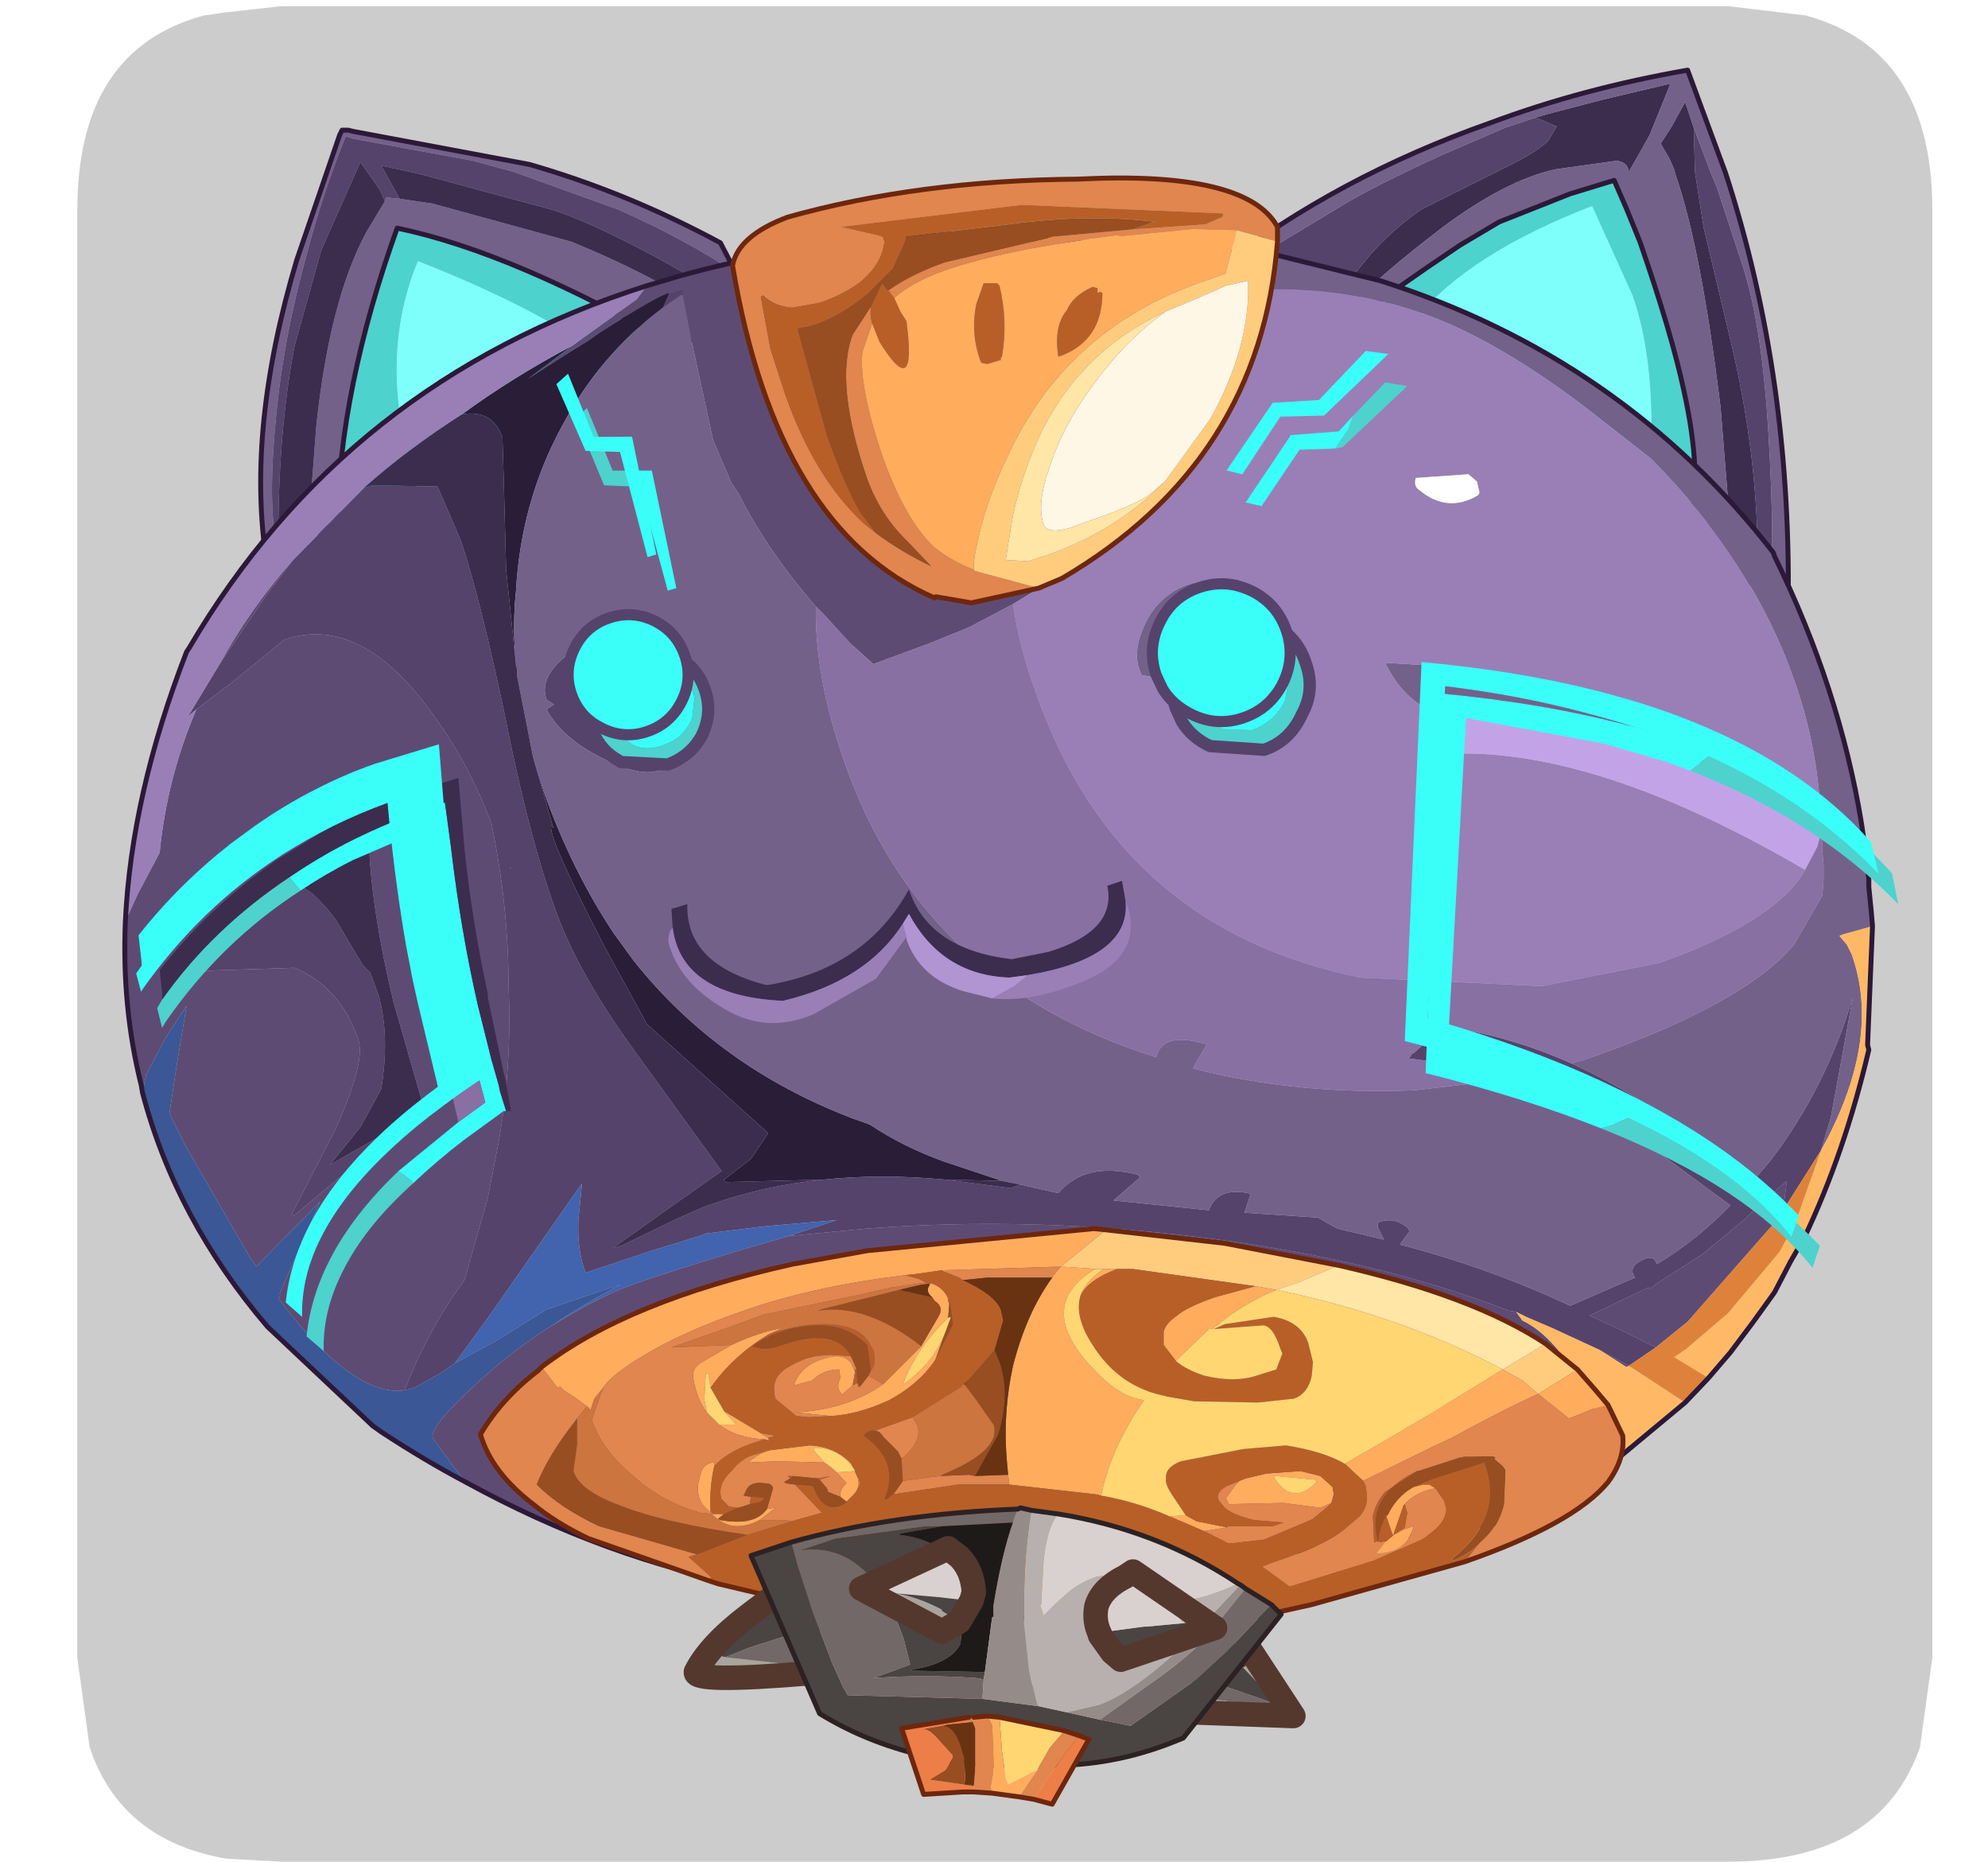 <?xml version="1.0" encoding="UTF-8" standalone="no"?>
<svg xmlns:ffdec="https://www.free-decompiler.com/flash" xmlns:xlink="http://www.w3.org/1999/xlink" ffdec:objectType="frame" height="30.1px" width="32.15px" xmlns="http://www.w3.org/2000/svg">
  <g transform="matrix(1.0, 0.0, 0.0, 1.0, 1.25, 0.0)">
    <use ffdec:characterId="1" height="30.0" transform="matrix(1.0, 0.0, 0.0, 1.0, 0.0, 0.0)" width="30.0" xlink:href="#shape0"/>
    <use ffdec:characterId="7" height="30.0" transform="matrix(1.0, 0.0, 0.0, 1.0, -1.25, 0.1)" width="32.15" xlink:href="#sprite0"/>
  </g>
  <defs>
    <g id="shape0" transform="matrix(1.0, 0.0, 0.0, 1.0, 0.0, 0.0)">
      <path d="M0.0 0.0 L30.0 0.0 30.0 30.0 0.0 30.0 0.0 0.0" fill="#33cc66" fill-opacity="0.0" fill-rule="evenodd" stroke="none"/>
    </g>
    <g id="sprite0" transform="matrix(1.0, 0.0, 0.0, 1.0, 1.25, 0.0)">
      <use ffdec:characterId="2" height="30.0" transform="matrix(1.0, 0.0, 0.0, 1.0, 0.0, 0.0)" width="30.0" xlink:href="#shape1"/>
      <filter id="filter1">
        <feColorMatrix in="SourceGraphic" result="filterResult1" type="matrix" values="0 0 0 0 1.0,0 0 0 0 1.0,0 0 0 0 1.0,0 0 0 1 0"/>
        <feConvolveMatrix divisor="25.0" in="filterResult1" kernelMatrix="1 1 1 1 1 1 1 1 1 1 1 1 1 1 1 1 1 1 1 1 1 1 1 1 1" order="5 5" result="filterResult2"/>
        <feComposite in="SourceGraphic" in2="filterResult2" operator="over" result="filterResult3"/>
      </filter>
      <use ffdec:characterId="6" filter="url(#filter1)" height="72.9" transform="matrix(0.396, 0.0, 0.0, 0.396, -1.262, 0.242)" width="81.15" xlink:href="#sprite1"/>
    </g>
    <g id="shape1" transform="matrix(1.0, 0.0, 0.0, 1.0, 0.0, 0.0)">
      <path d="M27.95 0.15 Q30.0 0.7 30.0 3.3 L30.0 26.7 29.8 28.15 Q29.15 30.0 26.7 30.0 L3.3 30.0 2.4 29.95 Q0.7 29.65 0.2 28.15 L0.0 26.7 0.0 3.3 Q0.0 0.7 2.05 0.15 L2.4 0.1 3.3 0.0 26.7 0.0 27.95 0.15" fill="#cccccc" fill-rule="evenodd" stroke="none"/>
    </g>
    <g id="sprite1" transform="matrix(1.0, 0.0, 0.0, 1.0, 14.8, 13.4)">
      <use ffdec:characterId="3" height="71.0" transform="matrix(1.0, 0.0, 0.0, 1.0, -9.75, -11.5)" width="72.5" xlink:href="#shape2"/>
      <filter id="filter0">
        <feConvolveMatrix divisor="81.0" in="SourceGraphic" kernelMatrix="1 1 1 1 1 1 1 1 1 1 1 1 1 1 1 1 1 1 1 1 1 1 1 1 1 1 1 1 1 1 1 1 1 1 1 1 1 1 1 1 1 1 1 1 1 1 1 1 1 1 1 1 1 1 1 1 1 1 1 1 1 1 1 1 1 1 1 1 1 1 1 1 1 1 1 1 1 1 1 1 1" order="9 9" result="filterResult0"/>
      </filter>
      <use ffdec:characterId="5" filter="url(#filter0)" height="303.7" transform="matrix(0.074, 0.214, -0.214, 0.074, 50.05, -13.4)" width="219.2" xlink:href="#sprite2"/>
    </g>
    <g id="shape2" transform="matrix(1.0, 0.0, 0.0, 1.0, 9.75, 11.5)">
      <path d="M15.3 -3.1 Q13.3 -4.45 10.5 -5.7 L6.2 -7.25 4.55 -7.7 -0.35 -8.6 -0.65 -8.7 Q-1.65 -6.2 -2.25 -3.85 -3.0 -1.15 -3.35 1.45 -3.95 6.3 -3.4 8.3 L-3.9 8.55 Q-4.7 3.2 -2.65 -3.65 L-0.9 -8.75 -0.8 -8.95 -0.55 -8.95 -0.35 -8.9 6.85 -7.55 Q10.85 -6.4 14.65 -4.35 L15.3 -3.1 M0.95 -6.05 L1.0 -6.2 1.55 -6.15 2.9 -5.95 8.55 -4.4 Q11.65 -3.15 14.5 -1.35 L13.05 0.0 Q6.25 -3.95 1.45 -4.95 -0.9 1.6 -1.0 7.1 L-2.2 7.65 -1.85 3.1 Q-1.3 -2.05 0.2 -4.8 L0.95 -6.05" fill="#74618a" fill-rule="evenodd" stroke="none"/>
      <path d="M15.15 -2.0 L12.05 -3.75 Q9.05 -5.35 7.6 -5.75 L4.8 -6.5 4.45 -6.6 2.6 -7.1 2.2 -7.2 0.8 -7.5 1.55 -6.15 1.0 -6.2 0.95 -6.05 0.75 -6.5 -0.05 -7.65 -1.65 -4.05 -2.75 -0.1 Q-3.45 3.6 -3.4 8.25 L-3.4 8.3 Q-3.95 6.3 -3.35 1.45 -3.0 -1.15 -2.25 -3.85 -1.65 -6.2 -0.65 -8.7 L-0.35 -8.6 4.55 -7.7 6.2 -7.25 10.5 -5.7 Q13.3 -4.45 15.3 -3.1 L15.7 -2.45 15.15 -2.0" fill="#55436b" fill-rule="evenodd" stroke="none"/>
      <path d="M1.55 -6.15 L0.8 -7.5 2.2 -7.2 2.6 -7.1 4.45 -6.6 4.8 -6.5 7.6 -5.75 Q9.05 -5.35 12.05 -3.75 L15.15 -2.0 14.5 -1.35 Q11.65 -3.15 8.55 -4.4 L2.9 -5.95 1.55 -6.15 M-3.4 8.25 Q-3.45 3.6 -2.75 -0.1 L-1.65 -4.05 -0.05 -7.65 0.75 -6.5 0.95 -6.05 0.2 -4.8 Q-1.3 -2.05 -1.85 3.1 L-2.2 7.65 -3.4 8.25" fill="#3c2d4f" fill-rule="evenodd" stroke="none"/>
      <path d="M-1.0 7.1 Q-0.9 1.6 1.45 -4.95 6.25 -3.95 13.05 0.0 L12.75 0.3 10.15 1.55 Q9.6 -0.05 7.5 -1.2 5.35 -2.4 2.3 -3.6 1.3 -1.2 1.45 1.55 1.65 4.35 2.25 5.45 0.65 6.3 -1.0 7.1" fill="#4dd2ce" fill-rule="evenodd" stroke="none"/>
      <path d="M2.25 5.45 Q1.65 4.35 1.45 1.55 1.3 -1.2 2.3 -3.6 5.35 -2.4 7.5 -1.2 9.6 -0.05 10.15 1.55 L2.25 5.45" fill="#7efffb" fill-rule="evenodd" stroke="none"/>
      <path d="M15.15 -2.0 L15.7 -2.45 15.3 -3.1 14.65 -4.35 Q10.85 -6.4 6.85 -7.55 L-0.35 -8.9 -0.55 -8.95 -0.8 -8.95 -0.9 -8.75 -2.65 -3.65 Q-4.7 3.2 -3.9 8.55 L-3.4 8.3 -3.4 8.25 -2.2 7.65 -1.0 7.1 Q-0.9 1.6 1.45 -4.95 6.25 -3.95 13.05 0.0 L14.5 -1.35 15.15 -2.0 M10.15 1.55 L12.75 0.3 13.05 0.0 M10.15 1.55 L2.25 5.45 Q0.65 6.3 -1.0 7.1" fill="none" stroke="#2c1938" stroke-linecap="round" stroke-linejoin="round" stroke-width="0.2"/>
      <path d="M39.6 -1.85 L40.65 -3.2 Q41.75 -4.65 43.25 -5.7 L46.65 -7.4 Q47.9 -8.0 48.45 -8.5 L48.8 -9.1 48.1 -9.4 47.9 -9.45 48.4 -9.6 50.7 -10.2 53.45 -10.85 52.6 -8.75 51.95 -7.6 51.75 -7.25 Q51.7 -7.65 51.25 -7.7 L48.75 -7.35 Q46.7 -6.9 44.1 -4.95 41.55 -3.0 40.55 -1.9 L40.45 -1.9 39.6 -1.85 M57.0 9.85 L56.0 8.65 55.5 2.4 Q54.7 -4.15 53.65 -7.15 L53.6 -7.35 53.4 -7.8 53.05 -8.4 53.5 -9.1 54.05 -10.1 54.4 -9.05 54.45 -7.25 54.8 -5.0 56.0 0.05 Q57.15 5.05 57.0 9.85" fill="#3c2d4f" fill-rule="evenodd" stroke="none"/>
      <path d="M39.6 -1.85 L38.55 -1.85 Q36.6 -1.9 35.35 -3.0 L36.35 -3.65 40.0 -5.85 Q41.3 -6.65 44.15 -7.95 L46.7 -9.05 47.9 -9.45 48.1 -9.4 48.8 -9.1 48.45 -8.5 Q47.9 -8.0 46.65 -7.4 L43.25 -5.7 Q41.75 -4.65 40.65 -3.2 L39.6 -1.85 M57.55 10.3 L57.15 9.9 57.0 9.85 Q57.15 5.05 56.0 0.05 L54.8 -5.0 54.45 -7.25 54.4 -9.05 55.1 -7.2 55.35 -6.6 56.45 -3.25 Q57.2 -0.8 57.45 3.4 57.7 7.6 57.55 10.3" fill="#55436b" fill-rule="evenodd" stroke="none"/>
      <path d="M47.9 -9.45 L46.7 -9.05 44.15 -7.95 Q41.3 -6.65 40.0 -5.85 L36.35 -3.65 35.35 -3.0 35.0 -3.3 Q39.85 -7.05 46.1 -9.25 49.85 -10.65 54.15 -11.4 L55.7 -7.2 Q58.45 1.25 58.25 10.9 L57.55 10.3 Q57.7 7.6 57.45 3.4 57.2 -0.8 56.45 -3.25 L55.35 -6.6 55.1 -7.2 54.4 -9.05 54.05 -10.1 53.5 -9.1 53.05 -8.4 53.4 -7.8 53.6 -7.35 53.65 -7.15 Q54.7 -4.15 55.5 2.4 L56.0 8.65 55.7 8.15 Q55.15 7.0 54.25 6.95 54.75 5.1 54.0 1.7 53.5 -0.65 52.2 -4.4 L51.65 -5.75 51.15 -6.9 49.35 -6.35 46.45 -5.2 44.85 -4.25 43.45 -3.3 41.8 -2.15 41.35 -1.9 40.55 -1.9 Q41.55 -3.0 44.1 -4.95 46.7 -6.9 48.75 -7.35 L51.25 -7.7 Q51.7 -7.65 51.75 -7.25 L51.95 -7.6 52.6 -8.75 53.45 -10.85 50.7 -10.2 48.4 -9.6 47.9 -9.45" fill="#74618a" fill-rule="evenodd" stroke="none"/>
      <path d="M54.25 6.95 L54.2 6.9 53.15 6.9 52.55 6.75 52.65 4.25 Q52.8 0.35 51.9 -2.2 L50.95 -4.3 50.25 -5.85 Q45.2 -3.9 43.0 -1.2 L41.9 -1.8 41.35 -1.9 41.8 -2.15 43.45 -3.3 44.85 -4.25 46.45 -5.2 49.35 -6.35 51.15 -6.9 51.65 -5.75 52.2 -4.4 Q53.5 -0.65 54.0 1.7 54.75 5.1 54.25 6.95" fill="#4dd2ce" fill-rule="evenodd" stroke="none"/>
      <path d="M52.55 6.75 L51.7 6.5 49.7 5.0 47.2 2.45 Q44.6 -0.15 43.0 -1.2 45.2 -3.9 50.25 -5.85 L50.95 -4.3 51.9 -2.2 Q52.8 0.35 52.65 4.25 L52.55 6.75" fill="#7efffb" fill-rule="evenodd" stroke="none"/>
      <path d="M35.35 -3.0 Q36.6 -1.9 38.55 -1.85 L39.6 -1.85 40.45 -1.9 40.55 -1.9 41.35 -1.9 41.9 -1.8 43.0 -1.2 Q44.6 -0.15 47.2 2.45 L49.7 5.0 51.7 6.5 52.55 6.75 53.15 6.9 54.2 6.9 54.25 6.95 Q54.75 5.1 54.0 1.7 53.5 -0.65 52.2 -4.4 L51.65 -5.75 51.15 -6.9 49.35 -6.35 46.45 -5.2 44.85 -4.25 43.45 -3.3 41.8 -2.15 41.35 -1.9 M35.35 -3.0 L35.0 -3.3 Q39.85 -7.05 46.1 -9.25 49.85 -10.65 54.15 -11.4 L55.7 -7.2 Q58.45 1.25 58.25 10.9 L57.55 10.3 57.15 9.9 57.0 9.85 56.0 8.65 55.7 8.15 Q55.15 7.0 54.25 6.95" fill="none" stroke="#2c1938" stroke-linecap="round" stroke-linejoin="round" stroke-width="0.2"/>
      <path d="M12.55 -2.3 Q12.1 -2.2 9.75 -0.7 L9.25 -0.35 Q8.25 0.25 6.8 1.2 L8.6 -0.15 11.25 -2.05 11.65 -2.6 13.0 -3.0 Q17.15 -4.15 21.85 -4.6 L23.4 -4.65 23.9 -4.7 37.15 -3.9 37.0 -3.3 37.0 -3.25 36.9 -2.7 36.8 -2.45 35.95 0.25 Q34.0 5.65 30.8 7.85 L26.6 10.4 Q25.65 10.9 24.8 11.35 L23.2 12.0 20.9 12.85 19.95 12.0 18.9 10.85 18.55 10.5 Q16.55 8.2 15.4 5.9 L15.1 5.45 14.35 3.7 13.45 -0.45 13.1 -2.25 13.1 -2.4 12.55 -2.3 M58.05 35.15 L57.75 35.6 54.15 39.7 52.85 40.75 51.65 40.15 50.15 39.45 52.55 38.3 52.6 38.35 52.75 38.25 52.95 38.1 54.75 36.95 56.5 35.5 56.7 35.3 57.4 34.65 58.2 33.95 58.05 35.15 M47.15 39.3 L47.4 39.65 Q48.45 40.15 49.45 41.65 L50.65 43.8 51.1 45.45 50.85 45.6 Q48.85 46.9 46.55 47.9 L28.9 50.4 27.65 50.6 Q15.75 52.55 4.25 46.25 L3.7 45.55 2.9 44.45 Q2.75 43.95 5.05 41.9 6.35 40.75 7.7 39.9 9.9 38.55 11.3 38.1 12.25 37.75 15.55 36.75 L17.45 36.2 20.6 35.9 Q27.15 35.4 33.8 36.2 41.15 37.05 46.85 39.25 L47.15 39.3 M51.75 41.5 L51.65 41.55 50.55 40.85 51.75 41.5 M-2.8 8.6 L-3.9 10.05 -5.8 12.85 Q-4.6 10.65 -2.85 8.65 L-2.8 8.6 M-6.75 14.7 L-5.3 13.6 -3.15 11.85 Q0.1 10.75 3.15 15.25 4.4 17.0 5.3 19.35 6.0 22.75 6.0 26.0 6.15 29.4 5.55 32.6 L5.15 34.65 4.2 38.0 3.7 38.7 Q2.5 40.55 1.75 42.5 -0.35 42.8 -3.4 38.75 -3.3 38.65 -3.35 38.55 L-1.7 34.8 -4.3 37.45 -4.55 37.1 -7.15 32.6 -7.85 31.2 -7.55 29.2 -7.15 26.8 -8.0 28.1 -8.5 29.05 -8.8 29.6 -8.95 30.35 -9.0 30.05 Q-9.8 26.85 -9.65 23.35 L-9.15 22.25 -8.25 20.55 Q-7.95 17.5 -6.75 14.7 M6.05 21.15 L6.1 21.2 6.05 21.2 6.05 21.15 M-0.15 20.35 Q-2.35 21.25 -4.75 23.15 L-7.25 25.3 -7.3 25.4 -2.75 25.25 Q-0.9 26.0 -0.15 28.15 0.2 29.05 -1.1 31.9 L-2.85 35.3 -2.8 35.4 1.2 32.05 2.55 31.1 2.55 31.0 1.3 26.65 Q0.4 22.9 0.3 20.2 L-0.15 20.35" fill="#5e4b74" fill-rule="evenodd" stroke="none"/>
      <path d="M8.6 -0.15 L6.8 1.2 Q8.25 0.25 9.25 -0.35 L9.75 -0.7 Q12.1 -2.2 12.55 -2.3 L12.55 -2.25 12.3 -1.7 Q9.75 0.2 8.2 3.1 6.5 6.2 6.3 9.9 6.15 11.3 6.3 12.85 L5.9 9.0 5.8 5.25 5.75 3.6 Q5.35 2.45 4.1 2.65 6.15 1.15 8.6 -0.15 M18.85 33.9 L14.85 34.0 14.8 33.9 15.9 33.05 16.6 32.0 11.65 27.55 9.9 24.35 Q7.55 19.8 7.75 19.45 L7.85 19.55 7.8 19.45 7.0 16.65 7.45 18.1 Q8.6 21.3 10.3 23.85 L11.1 24.95 Q14.55 29.3 20.05 31.4 L20.75 31.65 Q22.1 32.55 23.75 33.15 L26.15 33.95 23.85 33.9 Q21.2 33.65 18.85 33.9" fill="#291d38" fill-rule="evenodd" stroke="none"/>
      <path d="M12.55 -2.3 L13.1 -2.4 13.1 -2.25 12.3 -1.7 12.55 -2.25 12.55 -2.3 M49.4 29.15 Q51.5 30.1 53.65 31.6 L56.75 34.05 57.55 33.1 Q59.8 30.15 60.9 26.45 L60.0 31.35 59.6 32.7 58.05 35.15 58.2 33.95 57.4 34.65 56.7 35.3 56.5 35.5 54.75 36.95 52.95 38.1 52.75 38.25 52.6 38.35 52.55 38.3 50.15 39.45 51.65 40.15 52.85 40.75 51.75 41.5 50.55 40.85 48.6 39.95 47.55 39.5 47.15 39.3 46.85 39.25 Q41.15 37.05 33.8 36.2 27.15 35.4 20.6 35.9 L17.45 36.2 19.4 35.55 16.5 35.8 14.05 36.1 13.8 36.2 11.85 36.8 9.15 37.7 Q8.8 36.85 8.85 35.55 L9.0 34.05 5.15 39.55 3.8 41.4 3.3 41.75 2.15 42.4 1.75 42.5 Q2.5 40.55 3.7 38.7 L4.2 38.0 5.15 34.65 5.55 32.6 Q6.15 29.4 6.0 26.0 6.0 22.75 5.3 19.35 4.4 17.0 3.15 15.25 0.1 10.75 -3.15 11.85 L-5.3 13.6 -6.75 14.7 -7.1 15.0 -5.8 12.85 -3.9 10.05 -2.8 8.6 0.1 5.65 0.45 5.55 3.1 5.6 4.05 7.8 Q4.85 10.2 5.85 14.95 6.8 19.75 7.85 22.7 8.75 25.35 11.15 28.65 L14.7 33.55 12.5 35.1 10.25 36.7 10.6 36.6 12.45 35.7 Q14.05 34.95 14.3 34.9 16.4 34.15 18.85 33.9 21.2 33.65 23.85 33.9 L26.15 34.2 26.5 34.25 26.9 34.1 28.45 34.45 Q29.55 33.15 31.7 33.7 L31.8 33.8 30.7 34.75 34.6 35.15 Q34.95 34.2 36.2 34.45 L36.3 34.5 36.05 35.25 39.05 35.45 39.85 35.9 41.75 36.35 41.5 35.85 41.5 35.65 Q42.15 35.4 42.7 35.85 L42.8 36.0 42.4 36.55 Q46.05 37.5 49.35 39.05 L52.0 37.9 Q51.65 37.4 52.5 37.1 52.75 37.05 52.85 37.25 L52.9 37.35 Q54.55 36.35 55.9 34.95 L52.3 32.3 Q49.6 30.65 46.85 29.8 44.85 29.2 42.75 28.95 L42.85 28.85 42.85 28.8 43.0 28.7 43.95 27.85 44.0 27.85 44.2 27.65 Q46.8 28.0 49.4 29.15 M7.85 14.5 L7.55 14.3 Q7.25 13.45 8.25 12.6 L9.7 11.35 11.65 11.5 Q13.1 12.0 13.6 13.4 13.9 14.2 13.75 15.3 13.65 16.65 12.85 16.9 L12.3 16.9 12.1 17.2 Q11.35 17.45 9.85 16.7 8.2 15.9 7.55 14.7 L7.85 14.5 M6.05 21.15 L6.05 21.2 6.1 21.2 6.05 21.15 M-0.15 20.35 L-0.95 20.9 -2.5 21.95 Q-1.95 22.1 -1.05 23.3 L0.05 25.15 0.35 25.45 0.7 26.4 Q1.15 28.05 0.8 30.2 L-0.05 31.75 -1.3 33.3 1.5 31.7 Q2.0 31.25 2.55 31.0 L2.55 31.1 1.2 32.05 -2.8 35.4 -2.85 35.3 -1.1 31.9 Q0.2 29.05 -0.15 28.15 -0.9 26.0 -2.75 25.25 L-7.3 25.4 -7.25 25.3 -4.75 23.15 Q-2.35 21.25 -0.15 20.35" fill="#55436b" fill-rule="evenodd" stroke="none"/>
      <path d="M13.1 -2.25 L13.45 -0.45 14.35 3.7 15.1 5.45 15.4 5.9 Q16.55 8.2 18.55 10.5 18.5 13.35 19.7 16.8 22.85 25.9 32.45 28.9 32.7 27.85 34.4 28.35 34.45 28.3 34.5 28.4 L33.95 29.35 34.1 29.4 Q38.35 30.45 43.0 30.25 L46.85 29.8 Q49.6 30.65 52.3 32.3 L55.9 34.95 Q54.55 36.35 52.9 37.35 L52.85 37.25 Q52.75 37.05 52.5 37.1 51.65 37.4 52.0 37.9 L49.35 39.05 Q46.05 37.5 42.4 36.55 L42.8 36.0 42.7 35.85 Q42.15 35.4 41.5 35.65 L41.5 35.85 41.75 36.35 39.85 35.9 39.05 35.45 36.05 35.25 36.3 34.5 36.2 34.45 Q34.95 34.2 34.6 35.15 L30.7 34.75 31.8 33.8 31.7 33.7 Q29.55 33.15 28.45 34.45 L26.9 34.1 26.15 33.95 23.75 33.15 Q22.1 32.55 20.75 31.65 L20.05 31.4 Q14.55 29.3 11.1 24.95 L10.3 23.85 Q8.6 21.3 7.45 18.1 L7.0 16.65 6.35 13.35 6.35 13.15 6.35 13.05 6.3 12.9 6.3 12.85 Q6.15 11.3 6.3 9.9 6.5 6.2 8.2 3.1 9.75 0.2 12.3 -1.7 L13.1 -2.25 M36.8 -2.45 L36.9 -2.7 37.0 -3.25 37.0 -3.3 37.15 -3.9 41.6 -2.8 Q51.5 0.35 57.65 8.3 L57.7 8.45 Q60.35 13.85 61.25 19.35 L61.4 20.35 61.55 21.65 61.55 21.95 61.65 22.95 61.7 23.55 60.45 23.9 60.35 23.95 60.65 24.3 60.85 24.7 Q62.1 28.2 59.6 32.7 L60.0 31.35 60.9 26.45 Q59.8 30.15 57.55 33.1 L56.75 34.05 53.65 31.6 Q51.5 30.1 49.4 29.15 L49.95 29.0 Q56.45 26.75 58.5 24.3 L59.65 22.3 59.7 21.7 59.7 21.05 59.65 20.45 59.65 19.85 59.65 19.55 59.6 19.75 56.6 17.65 54.95 17.0 51.9 15.9 51.65 15.8 Q47.7 14.6 43.55 14.25 L43.75 14.6 43.9 14.85 Q42.55 14.35 41.8 12.8 48.25 13.1 52.9 14.8 57.5 16.6 59.55 18.45 59.35 15.9 58.5 13.5 56.8 8.65 52.7 4.5 L49.95 2.35 Q46.65 -0.15 43.9 -1.25 40.6 -2.55 36.9 -2.45 L36.8 -2.45 M36.2 9.95 Q37.65 10.6 38.1 11.95 38.55 13.1 38.35 14.35 38.1 15.9 36.95 16.3 L36.0 16.5 35.95 16.5 35.85 15.1 Q35.55 14.15 33.45 13.6 L31.85 13.3 31.75 13.05 Q31.5 12.3 31.95 11.3 32.5 10.05 33.75 9.6 34.8 9.25 36.2 9.95 M7.85 14.5 L7.55 14.7 Q8.2 15.9 9.85 16.7 11.35 17.45 12.1 17.2 L12.3 16.9 12.85 16.9 Q13.65 16.65 13.75 15.3 13.9 14.2 13.6 13.4 13.1 12.0 11.65 11.5 L9.7 11.35 8.25 12.6 Q7.25 13.45 7.55 14.3 L7.85 14.5" fill="#74618a" fill-rule="evenodd" stroke="none"/>
      <path d="M26.6 10.4 L30.8 7.85 Q34.0 5.65 35.95 0.25 L36.8 -2.45 36.9 -2.45 Q40.6 -2.55 43.9 -1.25 46.65 -0.15 49.95 2.35 L52.7 4.5 Q56.8 8.65 58.5 13.5 59.35 15.9 59.55 18.45 57.5 16.6 52.9 14.8 48.25 13.1 41.8 12.8 42.55 14.35 43.9 14.85 L43.95 15.0 44.4 15.75 44.75 16.5 Q50.65 16.4 58.95 21.25 L58.7 21.65 Q57.25 23.55 53.0 25.05 L48.2 26.0 40.8 25.65 Q30.9 23.65 27.55 14.05 26.85 12.15 26.6 10.4 M11.65 -2.6 L11.25 -2.05 8.6 -0.15 Q6.15 1.15 4.1 2.65 1.9 4.05 0.1 5.65 L-2.8 8.6 -2.85 8.65 Q-4.6 10.65 -5.8 12.85 L-7.1 15.0 -6.75 14.7 Q-7.95 17.5 -8.25 20.55 L-9.15 22.25 -9.65 23.35 Q-9.4 18.15 -7.15 12.35 L-7.05 12.2 Q-0.65 1.3 11.65 -2.6 M45.55 5.4 L45.2 5.1 43.05 5.25 Q42.95 5.6 43.2 5.75 44.35 6.7 45.6 5.95 L45.65 5.85 45.55 5.4 M36.2 9.95 Q34.8 9.25 33.75 9.6 32.5 10.05 31.95 11.3 31.5 12.3 31.75 13.05 L31.85 13.3 33.45 13.6 Q35.55 14.15 35.85 15.1 L35.95 16.5 36.0 16.5 36.95 16.3 Q38.1 15.9 38.35 14.35 38.55 13.1 38.1 11.95 37.65 10.6 36.2 9.95" fill="#997fb6" fill-rule="evenodd" stroke="none"/>
      <path d="M45.55 5.4 L45.65 5.85 45.6 5.95 Q44.35 6.7 43.2 5.75 42.95 5.6 43.05 5.25 L45.2 5.1 45.55 5.4" fill="#ffffff" fill-rule="evenodd" stroke="none"/>
      <path d="M43.9 14.85 L43.75 14.6 43.55 14.25 Q47.7 14.6 51.65 15.8 L51.9 15.9 54.95 17.0 56.6 17.65 59.6 19.75 59.45 20.3 58.95 21.25 Q50.65 16.4 44.75 16.5 L44.4 15.75 43.95 15.0 43.9 14.85" fill="#c3a3e7" fill-rule="evenodd" stroke="none"/>
      <path d="M18.55 10.5 L18.9 10.85 19.95 12.0 20.9 12.85 23.2 12.0 24.8 11.35 Q25.65 10.9 26.6 10.4 26.85 12.15 27.55 14.05 30.9 23.65 40.8 25.65 L48.2 26.0 53.0 25.05 Q57.25 23.55 58.7 21.65 L58.95 21.25 59.45 20.3 59.6 19.75 59.65 19.55 59.65 19.85 59.65 20.45 59.7 21.05 59.7 21.7 59.65 22.3 58.5 24.3 Q56.45 26.75 49.95 29.0 L49.4 29.15 Q46.8 28.0 44.2 27.65 L44.0 27.85 43.95 27.85 43.0 28.7 42.85 28.8 42.85 28.85 42.75 28.95 Q44.85 29.2 46.85 29.8 L43.0 30.25 Q38.35 30.45 34.1 29.4 L33.95 29.35 34.5 28.4 Q34.45 28.3 34.4 28.35 32.7 27.85 32.45 28.9 22.85 25.9 19.7 16.8 18.5 13.35 18.55 10.5" fill="#8870a3" fill-rule="evenodd" stroke="none"/>
      <path d="M59.6 32.7 Q62.1 28.2 60.85 24.7 L60.65 24.3 60.35 23.95 60.45 23.9 61.7 23.55 61.5 28.4 61.55 28.6 Q60.55 32.85 58.9 36.3 L58.35 37.25 57.7 38.5 57.45 38.85 56.8 39.75 55.9 40.95 55.0 42.0 53.6 41.15 54.1 40.8 55.8 39.35 57.9 36.85 58.45 35.85 58.5 35.8 59.6 32.7 M51.75 41.5 L52.45 41.95 54.05 43.0 51.1 45.45 50.65 43.8 49.45 41.65 Q48.45 40.15 47.4 39.65 L47.15 39.3 47.55 39.5 48.6 39.95 50.55 40.85 51.65 41.55 51.75 41.5" fill="#ffb966" fill-rule="evenodd" stroke="none"/>
      <path d="M52.85 40.75 L54.15 39.7 57.75 35.6 58.05 35.15 59.6 32.7 58.5 35.8 58.45 35.85 57.9 36.85 55.8 39.35 54.1 40.8 53.6 41.15 55.0 42.0 54.05 43.0 52.45 41.95 51.75 41.5 52.85 40.75" fill="#de823b" fill-rule="evenodd" stroke="none"/>
      <path d="M4.1 2.65 Q5.35 2.45 5.75 3.6 L5.8 5.25 5.9 9.0 6.3 12.85 6.3 12.9 6.35 13.05 6.35 13.15 6.35 13.35 7.0 16.65 7.8 19.45 7.85 19.55 7.75 19.45 Q7.55 19.8 9.9 24.35 L11.65 27.55 16.6 32.0 15.9 33.05 14.8 33.9 14.85 34.0 18.85 33.9 Q16.4 34.15 14.3 34.9 14.05 34.95 12.45 35.7 L10.6 36.6 10.25 36.7 12.5 35.1 14.7 33.55 11.15 28.65 Q8.75 25.35 7.85 22.7 6.8 19.75 5.85 14.95 4.85 10.2 4.05 7.8 L3.1 5.6 0.45 5.55 0.1 5.65 Q1.9 4.05 4.1 2.65 M26.15 33.95 L26.9 34.1 26.5 34.25 26.15 34.2 23.85 33.9 26.15 33.95 M2.55 31.0 Q2.0 31.25 1.5 31.7 L-1.3 33.3 -0.05 31.75 0.8 30.2 Q1.15 28.05 0.7 26.4 L0.35 25.45 0.05 25.15 -1.05 23.3 Q-1.95 22.1 -2.5 21.95 L-0.95 20.9 -0.15 20.35 0.3 20.2 Q0.4 22.9 1.3 26.65 L2.55 31.0" fill="#3c2d4f" fill-rule="evenodd" stroke="none"/>
      <path d="M17.45 36.2 L15.55 36.75 Q12.25 37.75 11.3 38.1 9.9 38.55 7.7 39.9 9.1 38.95 10.55 38.2 L10.5 38.2 7.55 39.2 5.55 40.45 3.8 41.4 5.15 39.55 9.0 34.05 8.85 35.55 Q8.8 36.85 9.15 37.7 L11.85 36.8 13.8 36.2 14.05 36.1 16.5 35.8 19.4 35.55 17.45 36.2" fill="#4263ad" fill-rule="evenodd" stroke="none"/>
      <path d="M7.7 39.9 Q6.35 40.75 5.05 41.9 2.75 43.95 2.9 44.45 L3.7 45.55 4.25 46.25 Q2.55 45.35 0.8 44.2 L0.45 43.95 -3.85 39.9 Q-7.6 35.5 -8.95 30.35 L-8.8 29.6 -8.5 29.05 -8.0 28.1 -7.15 26.8 -7.55 29.2 -7.85 31.2 -7.15 32.6 -4.55 37.1 -4.3 37.45 -1.7 34.8 -3.35 38.55 Q-3.3 38.65 -3.4 38.75 -0.35 42.8 1.75 42.5 L2.15 42.4 3.3 41.75 3.8 41.4 5.55 40.45 7.55 39.2 10.5 38.2 10.55 38.2 Q9.1 38.95 7.7 39.9" fill="#3b5795" fill-rule="evenodd" stroke="none"/>
      <path d="M37.15 -3.9 L23.9 -4.7 23.4 -4.65 21.85 -4.6 Q17.15 -4.15 13.0 -3.0 L11.65 -2.6 Q-0.65 1.3 -7.05 12.2 L-7.15 12.35 Q-9.4 18.15 -9.65 23.35 -9.8 26.85 -9.0 30.05 L-8.95 30.35 Q-7.6 35.5 -3.85 39.9 L0.45 43.95 0.8 44.2 Q2.55 45.35 4.25 46.25 15.75 52.55 27.65 50.6 L28.9 50.4 46.55 47.9 Q48.85 46.9 50.85 45.6 L51.1 45.45 54.05 43.0 55.0 42.0 55.9 40.95 56.8 39.75 57.45 38.85 57.7 38.5 58.35 37.25 58.9 36.3 Q60.55 32.85 61.55 28.6 L61.5 28.4 61.7 23.55 61.65 22.95 61.55 21.95 61.55 21.65 61.4 20.35 61.25 19.35 Q60.35 13.85 57.7 8.45 L57.65 8.3 Q51.5 0.35 41.6 -2.8 L37.15 -3.9 Z" fill="none" stroke="#2c1938" stroke-linecap="round" stroke-linejoin="round" stroke-width="0.2"/>
      <path d="M12.7 23.6 L12.65 22.85 13.3 22.65 13.3 22.7 Q13.25 25.1 16.5 25.95 L16.6 25.95 Q20.55 25.3 22.35 22.05 23.15 24.5 26.55 24.9 L28.05 24.6 Q30.85 23.75 30.45 21.9 L31.05 21.7 31.2 22.55 Q31.4 24.85 27.2 25.55 L26.45 25.65 Q23.7 25.55 22.35 23.05 L22.1 23.45 Q20.6 25.8 17.2 26.6 13.05 26.4 12.7 23.6" fill="#3c2d4f" fill-rule="evenodd" stroke="none"/>
      <path d="M12.7 23.6 Q13.05 26.4 17.2 26.6 20.6 25.8 22.1 23.45 L22.25 24.0 21.0 25.7 18.45 27.15 Q16.55 27.95 14.85 26.95 13.1 25.95 12.6 24.45 12.45 24.1 12.6 23.75 L12.7 23.6 M27.2 25.55 Q31.4 24.85 31.2 22.55 L31.25 22.65 Q32.05 24.95 28.95 26.0 27.2 26.65 25.75 26.5 L26.65 26.0 27.2 25.55" fill="#997fb6" fill-rule="evenodd" stroke="none"/>
      <path d="M22.1 23.45 L22.35 23.05 Q23.7 25.55 26.45 25.65 L27.2 25.55 26.65 26.0 25.75 26.5 24.55 26.2 Q22.8 25.65 22.25 24.1 L22.25 24.0 22.1 23.45" fill="#b194d2" fill-rule="evenodd" stroke="none"/>
      <path d="M55.15 16.5 Q59.75 18.3 62.5 21.4 L62.75 22.65 Q59.4 19.2 54.25 17.2 L55.15 16.5 M51.8 31.35 Q56.65 33.55 59.55 36.6 L59.25 37.5 Q56.65 34.2 50.6 31.8 L51.0 31.7 51.8 31.35 M40.5 2.7 L41.8 1.35 42.7 1.5 40.05 4.0 39.75 4.05 40.3 3.25 40.4 2.95 40.5 2.7 M37.1 11.15 Q38.2 11.7 38.55 12.8 38.95 13.9 38.4 14.9 37.9 16.0 36.85 16.35 L34.65 16.2 Q33.9 15.85 33.5 15.2 L33.25 14.65 Q32.9 13.55 33.35 12.45 33.9 11.45 35.0 11.05 L36.5 10.95 37.1 11.15 M36.45 11.65 L35.15 11.8 Q34.15 12.15 34.0 13.15 33.85 13.8 34.1 14.65 L34.75 15.3 35.2 15.5 36.35 15.55 Q37.3 15.2 37.7 14.35 L37.95 13.1 37.9 12.9 37.85 12.9 37.75 12.65 37.6 12.4 36.75 11.7 36.45 11.65 M11.05 5.6 L9.9 5.55 8.75 2.8 9.2 2.4 10.25 4.95 11.25 4.95 11.05 5.6 M-8.15 26.55 Q-6.1 23.65 -2.95 21.55 L-2.5 22.1 Q-5.75 24.2 -8.0 27.45 L-8.15 27.7 -8.35 26.9 -8.15 26.55 M2.1 34.05 Q0.1 35.85 -0.8 37.7 -1.6 39.3 -1.55 40.9 L-2.25 40.3 Q-1.9 36.8 1.5 33.55 L2.05 33.95 2.1 34.05 M9.5 13.6 Q9.95 12.7 10.9 12.35 L12.8 12.5 12.9 12.55 Q13.7 13.0 14.0 13.85 14.35 14.8 13.9 15.75 13.45 16.6 12.5 16.95 L10.6 16.85 10.35 16.7 Q9.65 16.25 9.4 15.45 9.05 14.5 9.5 13.6 M13.2 13.15 L12.75 12.95 12.3 12.85 11.3 13.0 Q9.7 13.55 10.2 15.0 10.35 15.5 10.65 15.8 11.3 16.55 12.35 16.15 13.2 15.85 13.5 15.05 L13.6 14.2 13.3 13.35 13.2 13.15" fill="#4dd2ce" fill-rule="evenodd" stroke="none"/>
      <path d="M54.25 17.2 L53.3 16.85 50.75 16.1 45.1 15.05 44.35 28.6 44.7 28.7 Q48.5 29.8 51.55 31.2 L51.8 31.35 51.0 31.7 50.6 31.8 Q47.45 30.55 43.45 29.55 L44.05 14.05 Q48.3 14.45 51.7 15.35 L52.1 15.45 55.15 16.5 54.25 17.2 M40.5 2.7 L40.4 2.95 40.3 3.25 39.75 4.05 38.3 4.1 36.75 6.4 36.1 6.25 37.95 3.5 39.9 3.35 40.5 2.7 M36.45 11.65 L36.75 11.7 37.6 12.4 37.75 12.65 37.85 12.9 37.9 12.9 37.95 13.1 37.7 14.35 Q37.3 15.2 36.35 15.55 L35.2 15.5 34.75 15.3 34.1 14.65 Q33.85 13.8 34.0 13.15 34.15 12.15 35.15 11.8 L36.45 11.65 M11.25 4.95 L11.85 4.95 12.85 9.75 12.5 9.85 11.35 5.6 11.05 5.6 11.25 4.95 M-2.95 21.55 Q-1.85 20.8 -0.7 20.2 1.25 19.2 3.4 18.5 L3.65 20.35 Q4.05 23.75 4.75 26.8 L5.3 29.0 5.6 30.05 5.65 30.3 5.9 31.1 5.8 31.1 4.15 32.3 Q3.05 33.15 2.1 34.05 L2.05 33.95 1.5 33.55 3.95 31.55 5.05 30.75 4.3 27.9 4.2 27.25 Q3.35 23.75 2.95 20.3 L2.9 19.55 1.85 19.9 -0.35 20.85 Q-1.45 21.4 -2.5 22.1 L-2.95 21.55 M13.2 13.15 L13.3 13.35 13.6 14.2 13.5 15.05 Q13.2 15.85 12.35 16.15 11.3 16.55 10.65 15.8 10.35 15.5 10.2 15.0 9.7 13.55 11.3 13.0 L12.3 12.85 12.75 12.95 13.2 13.15" fill="#3afff9" fill-rule="evenodd" stroke="none"/>
      <path d="M-8.15 26.55 L-8.15 26.25 -8.25 25.35 Q-6.65 23.3 -4.5 21.6 L-3.55 20.9 -1.05 19.35 Q0.15 18.75 1.35 18.3 L3.95 17.5 4.2 20.4 Q4.5 23.3 5.15 26.3 L5.15 26.45 5.8 29.55 5.85 29.7 6.1 31.1 5.9 31.1 5.65 30.3 5.6 30.05 5.3 29.0 4.75 26.8 Q4.05 23.75 3.65 20.35 L3.4 18.5 Q1.25 19.2 -0.7 20.2 -1.85 20.8 -2.95 21.55 -6.1 23.65 -8.15 26.55" fill="#3c2d4f" fill-rule="evenodd" stroke="none"/>
      <path d="M3.95 31.55 L3.15 28.1 2.9 27.1 2.65 25.75 1.95 20.5 1.85 19.9 2.9 19.55 2.95 20.3 Q3.35 23.75 4.2 27.25 L4.3 27.9 5.05 30.75 3.95 31.55" fill="#8870a3" fill-rule="evenodd" stroke="none"/>
      <path d="M37.1 11.15 Q38.2 11.7 38.55 12.8 38.95 13.9 38.4 14.9 37.9 16.0 36.85 16.35 L34.65 16.2 Q33.9 15.85 33.5 15.2 L33.25 14.65 Q32.9 13.55 33.35 12.45 33.9 11.45 35.0 11.05 L36.5 10.95 37.1 11.15 M9.5 13.6 Q9.95 12.7 10.9 12.35 L12.8 12.5 12.9 12.55 Q13.7 13.0 14.0 13.85 14.35 14.8 13.9 15.75 13.45 16.6 12.5 16.95 L10.6 16.85 10.35 16.7 Q9.65 16.25 9.4 15.45 9.05 14.5 9.5 13.6 Z" fill="none" stroke="#55436b" stroke-linecap="round" stroke-linejoin="round" stroke-width="0.5"/>
      <path d="M48.35 40.6 L49.4 41.45 49.65 41.65 48.05 42.65 47.4 42.1 46.6 41.65 48.35 40.6 M30.4 35.95 L35.25 36.5 39.9 37.4 38.25 38.1 37.35 38.4 36.5 38.25 31.5 37.55 30.85 37.55 30.25 37.55 30.05 37.55 28.55 37.45 30.4 35.95" fill="#ffcc7e" fill-rule="evenodd" stroke="none"/>
      <path d="M49.65 41.65 L50.35 42.45 50.9 43.1 50.3 43.25 49.7 43.5 49.3 43.65 48.05 42.65 Q46.8 43.2 44.5 44.45 L43.85 44.75 40.9 46.2 40.15 45.5 42.4 44.2 43.75 43.4 46.6 41.65 47.4 42.1 48.05 42.65 49.65 41.65 M7.35 41.55 Q10.85 38.85 17.6 37.35 L20.65 36.8 29.9 35.9 30.4 35.95 28.55 37.45 23.7 37.6 22.65 37.75 22.2 37.8 Q18.5 38.25 15.75 39.2 13.1 40.1 11.4 41.15 10.5 41.7 10.05 42.15 L9.5 42.85 9.35 43.3 9.2 43.15 8.65 42.75 8.25 42.5 8.1 42.35 8.0 42.4 7.35 41.55 M43.85 46.5 Q43.05 46.65 42.6 47.15 L42.55 47.2 42.15 48.35 42.15 48.4 42.5 48.2 42.95 48.05 42.95 48.1 Q42.65 49.1 41.55 49.15 L41.45 49.15 41.85 48.65 42.15 48.4 42.1 48.4 41.85 47.65 41.9 47.6 Q42.25 46.85 42.95 46.45 L43.35 46.35 43.45 46.35 43.6 46.35 43.85 46.5 M37.35 38.4 Q35.9 39.0 34.75 40.0 L34.6 40.0 34.55 40.05 33.25 41.3 32.75 40.65 32.75 40.1 Q32.85 39.75 33.3 39.45 33.7 39.1 34.85 38.7 L36.5 38.25 37.35 38.4 M29.35 38.65 Q29.55 38.05 30.3 37.55 L30.25 37.55 30.85 37.55 Q29.65 38.0 29.35 38.65 M30.05 37.55 L29.95 37.55 Q27.4 39.1 29.95 41.7 31.0 42.8 31.95 42.9 30.6 44.85 30.2 46.8 L30.0 46.75 26.45 46.35 26.4 45.95 26.35 45.4 Q26.2 43.7 26.5 42.0 L26.6 41.5 Q27.15 39.35 28.2 37.9 L28.25 37.8 28.3 37.75 28.55 37.45 30.05 37.55 M33.0 47.65 L33.6 47.6 33.65 47.6 34.1 47.85 35.35 48.1 34.4 48.25 33.0 47.65 M14.3 47.55 L14.25 47.5 13.95 47.2 Q13.6 46.7 13.8 46.1 13.9 45.45 14.4 45.45 L14.4 45.6 Q14.2 46.45 14.25 47.45 L14.25 47.5 14.35 47.55 14.8 47.55 14.55 47.75 14.65 47.8 Q16.05 48.05 16.55 47.35 L16.85 47.3 16.9 47.3 16.25 47.8 Q15.1 48.4 14.3 47.55 M16.45 44.5 Q15.3 44.45 14.6 43.9 L15.3 43.9 15.25 43.85 14.8 43.35 16.3 44.25 16.6 44.45 16.65 44.55 16.45 44.5 M14.1 43.4 Q13.7 42.9 13.55 42.05 13.45 41.6 13.9 41.35 L15.1 40.65 Q16.15 40.15 17.2 39.95 L16.65 40.2 Q15.15 41.1 14.25 42.4 L14.15 41.8 14.05 41.85 14.0 42.8 14.0 42.9 14.1 43.4 M22.85 40.7 L23.55 39.5 Q23.8 39.1 23.4 38.85 L23.3 38.7 Q23.0 38.45 23.2 38.2 L23.2 38.15 23.3 38.15 Q23.75 38.3 23.95 38.75 L23.95 38.85 24.0 38.95 23.95 39.55 Q22.7 40.7 22.1 42.25 L22.2 42.2 Q23.45 41.3 23.9 39.95 L23.45 41.2 23.4 41.3 Q22.75 42.25 21.55 42.9 20.25 43.5 19.15 43.55 L17.7 43.4 Q19.8 43.3 21.3 42.25 L22.85 40.7 M20.05 42.3 L19.65 42.65 19.6 42.7 19.6 42.65 Q19.35 42.4 19.55 42.0 L19.5 41.65 Q18.85 41.65 18.4 42.1 L17.65 42.3 Q17.95 41.4 19.1 41.15 19.7 41.0 20.0 41.4 L20.15 41.75 20.05 42.3 M16.65 44.95 L18.3 44.75 Q19.35 44.8 20.0 45.5 L20.25 46.05 Q20.4 46.5 20.0 46.85 L19.8 47.05 19.55 46.85 Q19.5 46.55 19.8 46.3 L19.4 45.85 20.15 45.8 20.1 45.7 Q19.45 44.8 18.45 44.85 L18.5 45.0 18.9 45.45 16.95 45.4 15.8 45.45 Q16.15 45.1 16.65 44.95 M35.85 46.2 L36.1 46.1 36.95 45.9 38.35 45.8 39.15 46.0 39.65 46.45 39.7 46.75 39.6 47.1 39.15 47.3 37.65 47.1 35.4 47.15 35.3 46.9 35.7 46.35 35.85 46.2 M39.0 46.25 L38.95 46.15 37.3 46.0 37.25 46.05 Q38.0 47.25 39.0 46.25" fill="#ffac5d" fill-rule="evenodd" stroke="none"/>
      <path d="M39.9 37.4 Q45.4 38.65 48.35 40.6 L46.6 41.65 Q42.45 39.45 37.35 38.4 L38.25 38.1 39.9 37.4" fill="#ffe5a6" fill-rule="evenodd" stroke="none"/>
      <path d="M50.9 43.1 L51.5 44.35 Q51.6 45.3 50.9 46.25 49.5 47.95 45.05 49.5 L45.7 48.7 Q46.45 48.05 46.65 47.15 L46.7 45.95 46.7 45.75 46.6 45.6 46.3 45.35 46.25 45.3 46.3 45.25 46.2 45.2 45.85 45.2 45.4 45.2 45.0 45.2 44.95 45.25 44.85 45.25 43.15 45.8 43.1 45.8 41.8 46.65 Q41.4 47.1 41.3 47.65 L41.35 48.7 41.5 48.65 41.6 48.7 41.85 48.65 41.45 49.15 41.55 49.15 Q42.65 49.1 42.95 48.1 L42.95 48.05 42.5 48.2 42.6 48.1 42.7 47.5 42.6 47.15 Q43.05 46.65 43.85 46.5 L44.2 47.0 44.3 47.35 Q44.25 48.05 43.25 48.6 L41.3 49.45 37.9 50.5 36.8 49.7 37.2 49.55 Q39.3 48.85 40.1 48.2 L40.75 47.65 Q41.1 47.25 41.05 46.75 L41.0 46.4 40.9 46.2 43.85 44.75 44.5 44.45 Q46.8 43.2 48.05 42.65 L49.3 43.65 49.7 43.5 50.3 43.25 50.9 43.1 M14.1 50.25 L9.25 48.55 Q7.9 47.9 7.0 47.15 5.3 45.85 4.85 44.3 5.7 42.85 7.2 41.7 L7.35 41.55 8.0 42.4 8.1 42.35 8.25 42.5 8.65 42.75 9.2 43.15 8.8 43.65 8.65 43.85 Q7.6 45.2 7.15 46.35 8.1 47.3 9.7 48.05 L10.05 48.15 13.7 49.2 13.35 49.3 14.3 50.15 14.1 50.25 M41.85 47.6 L41.9 47.6 41.85 47.65 41.85 47.6 M9.5 42.85 L10.05 42.15 Q10.5 41.7 11.4 41.15 13.1 40.1 15.75 39.2 18.5 38.25 22.2 37.8 L22.75 37.95 23.05 38.1 21.65 38.3 20.1 38.65 16.45 39.4 14.8 40.0 12.65 40.75 15.1 40.65 13.9 41.35 Q13.45 41.6 13.55 42.05 13.7 42.9 14.1 43.4 L14.6 43.9 Q15.3 44.45 16.45 44.5 L15.85 44.7 Q14.9 45.05 14.4 45.6 L14.4 45.45 Q13.9 45.45 13.8 46.1 13.6 46.7 13.95 47.2 L14.25 47.5 14.3 47.55 13.85 47.5 Q12.65 47.2 11.5 46.35 L11.15 46.05 Q9.8 44.95 9.4 43.7 L9.8 42.55 9.9 42.4 9.5 42.85 M23.7 37.6 L28.55 37.45 28.3 37.75 28.25 37.8 28.2 37.9 25.55 37.9 24.55 38.0 24.4 37.9 23.9 37.7 23.75 37.65 23.7 37.6 M17.55 47.85 L17.3 47.8 16.25 47.8 16.9 47.3 16.85 47.3 16.55 47.35 16.8 46.5 Q16.75 46.3 16.5 46.3 15.85 46.2 15.7 46.6 L15.6 46.8 15.9 46.85 15.85 47.15 15.7 47.2 15.55 47.25 15.35 47.3 15.0 47.25 14.7 46.95 Q14.5 46.35 15.1 45.8 15.5 45.3 15.95 45.15 L16.65 44.95 Q16.15 45.1 15.8 45.45 L16.95 45.4 18.9 45.45 Q19.15 45.6 19.4 45.85 L19.8 46.3 Q19.5 46.55 19.55 46.85 L19.05 46.65 19.0 46.5 18.7 46.15 19.15 46.0 18.65 46.1 17.6 46.0 17.4 46.0 17.5 46.1 17.25 46.25 17.35 46.3 17.7 46.35 18.8 47.5 17.55 47.85 M20.7 41.9 L21.3 42.25 Q19.8 43.3 17.7 43.4 L19.15 43.55 18.25 43.6 17.75 43.55 16.9 42.85 Q16.7 42.15 17.15 41.75 17.4 41.5 18.15 41.2 L18.55 41.1 19.15 41.05 19.95 41.1 20.0 41.15 20.2 41.6 20.2 41.65 20.15 41.65 20.15 41.75 20.0 41.4 Q19.7 41.0 19.1 41.15 17.95 41.4 17.65 42.3 L18.4 42.1 Q18.85 41.65 19.5 41.65 L19.55 42.0 Q19.35 42.4 19.6 42.65 L19.6 42.7 19.65 42.65 20.05 42.3 20.25 42.2 20.3 42.35 20.35 42.35 20.7 41.9 M14.35 47.55 L14.25 47.5 14.25 47.45 14.35 47.55 M20.25 46.05 L20.3 46.1 20.35 46.3 20.3 46.45 20.2 46.65 20.0 46.85 Q20.4 46.5 20.25 46.05 M16.3 44.25 L16.9 44.35 16.6 44.45 16.3 44.25 M26.4 45.95 L26.45 46.35 25.45 46.35 24.35 46.35 21.7 46.75 21.75 46.7 22.1 46.2 23.6 46.0 23.65 46.0 24.8 45.95 25.05 46.0 26.4 45.95 M22.5 43.6 L22.7 43.95 Q22.9 44.6 22.05 45.3 L21.9 45.0 21.75 44.85 21.5 44.6 21.3 44.4 Q21.15 44.15 20.95 44.15 L21.1 44.1 22.5 43.6 M35.35 48.1 L35.35 48.05 37.2 48.05 37.65 47.9 36.45 47.8 Q35.6 47.6 35.25 47.3 L35.0 47.0 Q34.85 46.65 35.35 46.4 L35.85 46.2 35.7 46.35 35.3 46.9 35.4 47.15 37.65 47.1 39.15 47.3 39.6 47.1 39.45 47.25 38.85 47.75 38.75 47.8 36.85 48.6 35.5 48.75 35.4 48.75 34.4 48.25 35.35 48.1" fill="#e0864e" fill-rule="evenodd" stroke="none"/>
      <path d="M43.1 45.8 L43.15 45.8 44.85 45.25 44.95 45.25 45.8 45.2 45.85 45.2 46.2 45.2 46.3 45.25 46.25 45.3 46.3 45.35 46.6 45.6 46.7 45.75 46.7 45.95 46.65 47.15 Q46.45 48.05 45.7 48.7 45.3 49.15 44.6 49.45 L44.5 49.4 Q46.7 47.7 45.85 45.45 L43.65 46.15 42.95 46.45 Q42.25 46.85 41.9 47.6 L41.85 47.6 Q41.6 48.05 41.5 48.65 41.0 46.8 43.1 45.8 M8.8 43.65 L8.8 44.7 8.65 45.8 Q8.9 46.6 10.55 47.2 12.3 47.9 15.75 48.4 L13.7 49.2 10.05 48.15 9.7 48.05 Q8.1 47.3 7.15 46.35 7.6 45.2 8.65 43.85 L8.8 43.65 M22.85 40.7 Q20.6 38.95 18.65 39.25 L18.75 39.2 21.95 38.4 23.3 38.7 23.4 38.85 Q23.8 39.1 23.55 39.5 L22.85 40.7 M20.8 41.7 L20.7 41.9 20.35 42.35 20.3 42.35 20.25 42.2 20.2 41.65 20.2 41.6 20.0 41.15 Q19.35 39.85 17.05 40.7 16.45 40.9 15.95 40.7 17.15 39.85 18.75 39.85 19.85 39.85 20.65 40.65 L20.8 41.7 M16.55 47.35 Q16.05 48.05 14.65 47.8 L14.55 47.75 14.8 47.55 15.35 47.3 15.55 47.25 15.7 47.2 15.85 47.15 16.05 47.1 Q16.3 47.1 16.45 46.9 L16.05 46.85 15.9 46.85 15.6 46.8 15.7 46.6 Q15.85 46.2 16.5 46.3 16.75 46.3 16.8 46.5 L16.55 47.35 M19.8 47.05 L19.85 47.05 Q18.9 47.7 18.45 46.45 L18.4 46.4 17.7 46.35 17.35 46.3 17.25 46.25 17.5 46.1 17.6 46.0 18.65 46.1 18.7 46.15 19.0 46.5 19.05 46.65 19.55 46.85 19.8 47.05 M25.85 40.85 L26.05 41.35 Q26.5 42.65 26.0 44.3 L25.05 46.0 24.8 45.95 23.65 46.0 23.7 45.95 Q26.15 44.95 25.8 43.9 L25.1 42.9 24.65 42.3 24.55 42.25 24.8 42.05 25.85 40.85 M24.05 39.0 L24.05 39.05 24.15 39.8 23.45 41.2 23.9 39.95 24.05 39.55 24.05 39.5 23.95 39.55 24.0 38.95 24.05 39.0 M22.05 45.3 L22.1 46.2 21.75 46.7 21.45 46.95 21.35 46.95 Q22.0 45.4 20.5 44.35 20.7 44.1 20.95 44.15 21.15 44.15 21.3 44.4 L21.5 44.6 21.75 44.85 21.9 45.0 22.05 45.3" fill="#984e20" fill-rule="evenodd" stroke="none"/>
      <path d="M45.05 49.5 L38.8 51.25 37.45 51.55 33.75 52.35 32.5 52.2 32.45 52.2 17.5 51.1 14.55 50.4 14.1 50.25 14.3 50.15 13.35 49.3 13.7 49.2 15.75 48.4 17.55 47.85 18.8 47.5 17.7 46.35 18.4 46.4 18.45 46.45 Q18.9 47.7 19.85 47.05 L19.8 47.05 20.0 46.85 20.2 46.65 20.3 46.45 20.35 46.3 20.3 46.1 20.25 46.05 20.0 45.5 Q19.35 44.8 18.3 44.75 L16.65 44.95 15.95 45.15 Q15.5 45.3 15.1 45.8 14.5 46.35 14.7 46.95 L15.0 47.25 15.35 47.3 14.8 47.55 14.35 47.55 14.25 47.45 Q14.2 46.45 14.4 45.6 14.9 45.05 15.85 44.7 L16.45 44.5 16.65 44.55 16.6 44.45 16.9 44.35 16.3 44.25 14.8 43.35 14.25 42.4 Q15.15 41.1 16.65 40.2 18.3 39.65 19.5 39.85 20.5 40.0 20.8 40.7 L20.9 40.85 Q21.05 41.4 20.8 41.7 L20.65 40.65 Q19.85 39.85 18.75 39.85 17.15 39.85 15.95 40.7 16.45 40.9 17.05 40.7 19.35 39.85 20.0 41.15 L19.95 41.1 19.15 41.05 18.55 41.1 18.15 41.2 Q17.4 41.5 17.15 41.75 16.7 42.15 16.9 42.85 L17.75 43.55 18.25 43.6 19.15 43.55 Q20.25 43.5 21.55 42.9 22.75 42.25 23.4 41.3 L23.45 41.2 24.15 39.8 24.05 39.05 24.05 39.0 23.95 38.85 23.95 38.75 Q23.75 38.3 23.3 38.15 L23.2 38.15 23.2 38.2 23.15 38.15 23.05 38.1 22.75 37.95 22.2 37.8 22.65 37.75 23.7 37.6 23.75 37.65 23.9 37.7 24.4 37.9 24.55 38.0 Q25.85 38.6 26.1 39.2 L26.2 39.65 25.85 40.85 24.8 42.05 24.55 42.25 24.5 42.35 22.5 43.6 21.1 44.1 20.95 44.15 Q20.7 44.1 20.5 44.35 22.0 45.4 21.35 46.95 L21.45 46.95 21.75 46.7 21.7 46.75 24.35 46.35 25.45 46.35 26.45 46.35 30.0 46.75 30.2 46.8 Q31.65 47.05 33.0 47.65 L34.4 48.25 35.4 48.75 35.5 48.75 36.85 48.6 38.75 47.8 38.85 47.75 39.45 47.25 39.6 47.1 39.7 46.75 39.65 46.45 39.15 46.0 38.35 45.8 36.95 45.9 36.1 46.1 35.85 46.2 35.35 46.4 Q34.85 46.65 35.0 47.0 L35.25 47.3 Q35.6 47.6 36.45 47.8 L37.65 47.9 37.2 48.05 35.35 48.05 35.35 48.1 34.1 47.85 33.65 47.6 33.05 46.7 Q32.8 46.3 32.85 46.1 32.8 45.65 33.45 45.4 L36.0 44.9 37.75 44.75 Q39.3 45.0 40.15 45.5 L40.9 46.2 41.0 46.4 41.05 46.75 Q41.1 47.25 40.75 47.65 L40.1 48.2 Q39.3 48.85 37.2 49.55 L36.8 49.7 37.9 50.5 41.3 49.45 43.25 48.6 Q44.25 48.05 44.3 47.35 L44.2 47.0 43.85 46.5 43.6 46.35 43.45 46.35 43.35 46.35 42.95 46.45 43.65 46.15 45.85 45.45 Q46.7 47.7 44.5 49.4 L44.6 49.45 Q45.3 49.15 45.7 48.7 L45.05 49.5 M42.6 47.15 L42.7 47.5 42.6 48.1 42.5 48.2 42.15 48.4 42.15 48.35 42.55 47.2 42.6 47.15 M41.85 48.65 L41.6 48.7 41.5 48.65 41.35 48.7 41.3 47.65 Q41.4 47.1 41.8 46.65 L43.1 45.8 Q41.0 46.8 41.5 48.65 41.6 48.05 41.85 47.6 L41.85 47.65 42.1 48.4 42.15 48.4 41.85 48.65 M44.95 45.25 L45.0 45.2 45.4 45.2 45.85 45.2 45.8 45.2 44.95 45.25 M33.25 41.3 Q33.65 41.65 34.4 41.9 35.65 42.2 36.55 41.9 L37.35 41.65 37.6 41.0 37.5 40.75 Q37.2 39.85 36.8 39.85 L34.8 40.0 35.25 39.8 37.25 39.5 Q38.35 39.7 38.65 40.55 L38.85 41.35 38.8 41.9 Q38.65 42.65 38.05 42.85 L38.0 42.85 36.6 43.0 34.0 42.95 32.85 42.75 32.9 42.75 Q30.95 42.4 29.85 40.65 29.1 39.5 29.35 38.65 29.65 38.0 30.85 37.55 L31.5 37.55 36.5 38.25 34.85 38.7 Q33.7 39.1 33.3 39.45 32.85 39.75 32.75 40.1 L32.75 40.65 33.25 41.3 M20.15 41.75 L20.15 41.65 20.2 41.65 20.25 42.2 20.05 42.3 20.15 41.75 M18.7 46.15 L18.65 46.1 19.15 46.0 18.7 46.15 M17.6 46.0 L17.5 46.1 17.4 46.0 17.6 46.0 M15.9 46.85 L16.05 46.85 16.45 46.9 Q16.3 47.1 16.05 47.1 L15.85 47.15 15.9 46.85" fill="#b85f28" fill-rule="evenodd" stroke="none"/>
      <path d="M46.6 41.65 L43.75 43.4 42.4 44.2 40.15 45.5 Q39.3 45.0 37.75 44.75 L36.0 44.9 33.45 45.4 Q32.8 45.65 32.85 46.1 32.8 46.3 33.05 46.7 L33.65 47.6 33.6 47.6 33.0 47.65 Q31.65 47.05 30.2 46.8 30.6 44.85 31.95 42.9 31.0 42.8 29.95 41.7 27.4 39.1 29.95 37.55 L30.05 37.55 30.25 37.55 30.3 37.55 Q29.55 38.05 29.35 38.65 29.1 39.5 29.85 40.65 30.95 42.4 32.9 42.75 L32.85 42.75 34.0 42.95 36.6 43.0 38.0 42.85 38.05 42.85 Q38.65 42.65 38.8 41.9 L38.85 41.35 38.65 40.55 Q38.35 39.7 37.25 39.5 L35.25 39.8 34.8 40.0 36.8 39.85 Q37.2 39.85 37.5 40.75 L37.6 41.0 37.35 41.65 36.55 41.9 Q35.65 42.2 34.4 41.9 33.65 41.65 33.25 41.3 L34.55 40.05 34.6 40.0 34.75 40.0 Q35.9 39.0 37.35 38.4 42.45 39.45 46.6 41.65 M14.6 43.9 L14.1 43.4 14.0 42.9 14.0 42.8 14.05 41.85 14.15 41.8 14.25 42.4 14.8 43.35 15.25 43.85 15.3 43.9 14.6 43.9 M18.9 45.45 L18.5 45.0 18.45 44.85 Q19.45 44.8 20.1 45.7 L20.15 45.8 19.4 45.85 Q19.15 45.6 18.9 45.45 M23.95 39.55 L24.05 39.5 24.05 39.55 23.9 39.95 Q23.45 41.3 22.2 42.2 L22.1 42.25 Q22.7 40.7 23.95 39.55 M39.0 46.25 Q38.0 47.25 37.25 46.05 L37.3 46.0 38.95 46.15 39.0 46.25" fill="#ffd672" fill-rule="evenodd" stroke="none"/>
      <path d="M9.2 43.15 L9.35 43.3 9.5 42.85 9.9 42.4 9.8 42.55 9.4 43.7 Q9.8 44.95 11.15 46.05 L11.5 46.35 Q12.65 47.2 13.85 47.5 L14.3 47.55 Q15.1 48.4 16.25 47.8 L17.3 47.8 17.55 47.85 15.75 48.4 Q12.3 47.9 10.55 47.2 8.9 46.6 8.65 45.8 L8.8 44.7 8.8 43.65 9.2 43.15 M15.1 40.65 L12.65 40.75 14.8 40.0 16.45 39.4 20.1 38.65 21.65 38.3 23.05 38.1 23.15 38.15 22.8 38.2 21.95 38.4 18.75 39.2 18.65 39.25 Q20.6 38.95 22.85 40.7 L21.3 42.25 20.7 41.9 20.8 41.7 Q21.05 41.4 20.9 40.85 L20.8 40.7 Q20.5 40.0 19.5 39.85 18.3 39.65 16.65 40.2 L17.2 39.95 Q16.15 40.15 15.1 40.65 M24.55 42.25 L24.65 42.3 25.1 42.9 25.8 43.9 Q26.15 44.95 23.7 45.95 L23.65 46.0 23.6 46.0 22.1 46.2 22.05 45.3 Q22.9 44.6 22.7 43.95 L22.5 43.6 24.5 42.35 24.55 42.25" fill="#cd753e" fill-rule="evenodd" stroke="none"/>
      <path d="M23.3 38.7 L21.95 38.4 22.8 38.2 23.15 38.15 23.2 38.2 Q23.0 38.45 23.3 38.7 M28.2 37.9 Q27.15 39.35 26.6 41.5 L26.5 42.0 Q26.2 43.7 26.35 45.4 L26.4 45.95 25.05 46.0 26.0 44.3 Q26.5 42.65 26.05 41.35 L25.85 40.85 26.2 39.65 26.1 39.2 Q25.85 38.6 24.55 38.0 L25.55 37.9 28.2 37.9 M23.95 38.85 L24.05 39.0 24.0 38.95 23.95 38.85" fill="#693311" fill-rule="evenodd" stroke="none"/>
      <path d="M48.35 40.6 L49.4 41.45 49.65 41.65 50.35 42.45 50.9 43.1 51.5 44.35 Q51.6 45.3 50.9 46.25 49.5 47.95 45.05 49.5 L38.8 51.25 37.45 51.55 33.75 52.35 32.5 52.2 M32.45 52.2 L17.5 51.1 14.55 50.4 14.1 50.25 9.25 48.55 Q7.9 47.9 7.0 47.15 5.3 45.85 4.85 44.3 5.7 42.85 7.2 41.7 L7.35 41.55 Q10.85 38.85 17.6 37.35 L20.65 36.8 29.9 35.9 30.4 35.95 35.25 36.5 39.9 37.4 Q45.4 38.65 48.35 40.6" fill="none" stroke="#6d270d" stroke-linecap="round" stroke-linejoin="round" stroke-width="0.2"/>
      <path d="M37.45 55.35 L36.45 55.0 34.55 54.35 35.15 53.8 35.65 53.45 37.45 55.35" fill="#4a4443" fill-rule="evenodd" stroke="none"/>
      <path d="M34.55 54.35 L36.45 55.0 37.45 55.35 37.6 55.55 37.6 55.6 35.8 55.25 34.15 55.05 34.55 54.35" fill="#726867" fill-rule="evenodd" stroke="none"/>
      <path d="M37.45 55.35 L35.65 53.45 35.95 53.25 36.25 53.05 38.05 55.8 33.95 55.65 34.15 55.05 35.8 55.25 37.6 55.6 37.6 55.55 37.45 55.35" fill="#aaa49e" fill-rule="evenodd" stroke="none"/>
      <path d="M35.65 53.45 L35.15 53.8 34.55 54.35 34.15 55.05 33.95 55.65 38.05 55.8 36.25 53.05 35.95 53.25 35.65 53.45 Z" fill="none" stroke="#54382d" stroke-linecap="round" stroke-linejoin="round" stroke-width="1.0"/>
      <path d="M17.8 50.5 L17.9 50.75 17.9 50.8 18.2 52.0 18.2 52.25 15.85 53.0 14.85 53.4 14.65 53.35 Q16.05 51.7 17.8 50.5" fill="#4a4443" fill-rule="evenodd" stroke="none"/>
      <path d="M17.8 50.5 Q16.05 51.7 14.65 53.35 L14.85 53.4 17.55 53.7 18.3 53.65 18.3 54.05 Q13.55 54.45 13.65 54.0 14.2 52.9 15.85 51.65 L17.7 50.25 17.8 50.5" fill="#aaa49e" fill-rule="evenodd" stroke="none"/>
      <path d="M14.85 53.4 L15.85 53.0 18.2 52.25 18.3 53.65 17.55 53.7 14.85 53.4" fill="#726867" fill-rule="evenodd" stroke="none"/>
      <path d="M18.2 52.25 L18.2 52.0 17.9 50.8 17.9 50.75 17.8 50.5 17.7 50.25 15.85 51.65 Q14.2 52.9 13.65 54.0 13.55 54.45 18.3 54.05 L18.3 53.65 18.2 52.25 Z" fill="none" stroke="#54382d" stroke-linecap="round" stroke-linejoin="round" stroke-width="1.0"/>
      <path d="M25.4 54.3 L25.1 54.25 Q23.05 54.1 20.9 54.25 L22.4 53.7 22.15 52.7 Q20.75 48.6 17.85 49.05 L19.35 48.55 23.0 48.05 23.7 48.05 22.0 48.35 21.95 48.4 Q23.2 48.55 23.7 49.1 L24.2 50.2 24.55 52.05 24.45 52.85 Q24.05 53.65 22.5 53.9 L22.4 53.95 25.15 54.0 25.45 54.0 25.4 54.3 M17.55 48.7 L17.85 49.8 18.45 51.65 18.9 52.8 19.2 53.6 19.65 54.6 19.85 54.95 25.35 55.1 27.65 55.4 28.8 55.65 30.15 55.95 31.4 56.2 34.1 54.3 35.35 53.15 37.15 51.25 37.55 51.65 33.55 56.7 33.3 56.8 Q31.1 57.7 28.85 57.8 22.85 58.25 18.7 55.7 L15.9 49.25 17.55 48.7" fill="#4a4443" fill-rule="evenodd" stroke="none"/>
      <path d="M23.7 48.05 L23.0 48.05 19.35 48.55 17.85 49.05 Q20.75 48.6 22.15 52.7 L22.4 53.7 20.9 54.25 Q23.05 54.1 25.1 54.25 L25.4 54.3 25.35 55.1 19.85 54.95 19.65 54.6 19.2 53.6 18.9 52.8 18.45 51.65 17.85 49.8 17.55 48.7 Q21.65 47.55 26.8 47.35 L26.65 47.7 26.6 47.9 23.7 48.05 M37.15 51.25 L35.35 53.15 34.1 54.3 31.4 56.2 30.15 55.95 32.25 54.45 Q33.55 53.55 34.45 52.65 L36.1 50.6 37.15 51.25" fill="#726867" fill-rule="evenodd" stroke="none"/>
      <path d="M25.45 54.0 L25.15 54.0 22.4 53.95 22.5 53.9 Q24.05 53.65 24.45 52.85 L24.55 52.05 24.2 50.2 23.7 49.1 Q23.2 48.55 21.95 48.4 L22.0 48.35 23.7 48.05 26.6 47.9 Q26.15 49.15 25.8 51.3 L25.8 51.75 25.75 51.75 25.45 54.0" fill="#1e1a1a" fill-rule="evenodd" stroke="none"/>
      <path d="M28.8 55.65 L27.65 55.4 27.6 55.35 27.4 54.55 27.35 54.4 27.25 53.9 27.05 52.0 27.05 51.4 27.05 51.25 Q27.05 49.2 27.35 47.4 L28.45 47.55 Q28.0 48.05 27.85 49.45 L27.75 51.25 27.7 51.25 27.85 51.7 28.35 51.2 28.8 50.8 Q29.3 50.35 30.05 50.1 L31.9 49.9 32.7 50.55 Q33.15 51.1 33.75 51.05 34.45 51.0 35.8 50.4 L35.9 50.45 34.15 52.3 34.05 52.45 Q31.65 54.8 30.1 55.35 L28.8 55.65" fill="#b8b0ae" fill-rule="evenodd" stroke="none"/>
      <path d="M25.4 54.3 L25.45 54.0 25.75 51.75 25.8 51.75 25.8 51.3 Q26.15 49.15 26.6 47.9 L26.65 47.7 26.8 47.35 26.9 47.3 27.35 47.4 Q27.05 49.2 27.05 51.25 L27.05 51.4 27.05 52.0 27.25 53.9 27.35 54.4 27.4 54.55 27.6 55.35 27.65 55.4 25.35 55.1 25.4 54.3 M30.15 55.95 L28.8 55.65 30.1 55.35 Q31.65 54.8 34.05 52.45 L34.15 52.3 35.9 50.45 36.1 50.6 34.45 52.65 Q33.55 53.55 32.25 54.45 L30.15 55.95" fill="#958c8a" fill-rule="evenodd" stroke="none"/>
      <path d="M35.8 50.4 Q34.45 51.0 33.75 51.05 33.15 51.1 32.7 50.55 L31.9 49.9 30.05 50.1 Q29.3 50.35 28.8 50.8 L28.35 51.2 27.85 51.7 27.7 51.25 27.75 51.25 27.85 49.45 Q28.0 48.05 28.45 47.55 32.5 48.2 35.8 50.4" fill="#d9d1cf" fill-rule="evenodd" stroke="none"/>
      <path d="M26.8 47.35 Q21.65 47.55 17.55 48.7 L15.9 49.25 18.7 55.7 Q22.85 58.25 28.85 57.8 31.1 57.7 33.3 56.8 L33.55 56.7 37.55 51.65 37.15 51.25 36.1 50.6 35.9 50.45 35.8 50.4 Q32.5 48.2 28.45 47.55 L27.35 47.4 26.9 47.3 26.8 47.35 Z" fill="none" stroke="#2c2123" stroke-linecap="round" stroke-linejoin="round" stroke-width="0.2"/>
      <path d="M24.4 51.95 L24.05 52.15 23.7 52.35 20.4 50.6 23.95 48.95 24.4 49.3 23.55 49.65 21.05 50.65 21.3 50.7 21.25 50.7 21.35 50.7 21.9 50.8 Q22.75 50.95 23.7 51.45 L23.7 51.5 24.4 51.95 M30.65 53.2 L32.4 52.7 34.4 52.1 33.95 52.05 33.5 51.95 Q33.15 51.45 32.45 51.0 L31.2 50.1 31.5 49.9 34.85 52.2 31.0 53.5 30.65 53.2" fill="#aaa49e" fill-rule="evenodd" stroke="none"/>
      <path d="M24.9 51.1 L24.4 51.95 23.7 51.5 23.7 51.45 Q22.75 50.95 21.9 50.8 L23.6 50.95 24.9 51.1 M21.35 50.7 L21.25 50.7 21.3 50.7 21.35 50.7 M30.15 52.45 L30.45 52.35 31.95 52.15 32.05 52.15 33.65 52.0 33.5 51.95 33.95 52.05 34.4 52.1 32.4 52.7 30.65 53.2 30.15 52.5 30.15 52.45" fill="#4a4443" fill-rule="evenodd" stroke="none"/>
      <path d="M24.4 49.3 Q24.95 49.85 25.0 50.75 L24.9 51.1 23.6 50.95 21.9 50.8 21.35 50.7 21.3 50.7 21.05 50.65 23.55 49.65 24.4 49.3 M33.5 51.95 L33.65 52.0 32.05 52.15 31.95 52.15 30.45 52.35 30.15 52.45 Q29.9 51.95 30.0 51.35 30.2 50.6 31.2 50.1 L32.45 51.0 Q33.15 51.45 33.5 51.95" fill="#d9d1cf" fill-rule="evenodd" stroke="none"/>
      <path d="M24.4 51.95 L24.05 52.15 23.7 52.35 20.4 50.6 23.95 48.95 24.4 49.3 Q24.95 49.85 25.0 50.75 L24.9 51.1 24.4 51.95 M30.15 52.45 L30.15 52.5 30.65 53.2 31.0 53.5 34.85 52.2 31.5 49.9 31.2 50.1 Q30.2 50.6 30.0 51.35 29.9 51.95 30.15 52.45 Z" fill="none" stroke="#54382d" stroke-linecap="round" stroke-linejoin="round" stroke-width="1.0"/>
      <path d="M24.95 56.05 L24.85 56.0 24.8 55.85 25.0 55.85 25.55 55.8 25.75 56.2 25.8 57.55 25.8 58.15 25.7 58.7 25.75 58.95 25.0 58.9 25.0 58.65 25.05 58.05 25.05 57.5 25.05 56.3 24.95 56.05 M29.3 56.6 L28.75 57.3 28.3 57.95 28.1 58.2 27.45 59.2 26.85 59.1 27.35 58.35 27.6 58.0 27.7 57.8 28.1 57.1 28.7 56.4 29.3 56.6" fill="#e0864e" fill-rule="evenodd" stroke="none"/>
      <path d="M24.8 55.85 L24.85 56.0 24.95 56.05 23.95 56.15 23.75 56.2 22.9 56.35 Q23.15 56.25 23.65 56.85 L24.15 57.4 24.15 57.5 23.85 58.0 23.2 58.4 24.6 58.6 25.0 58.65 25.0 58.9 24.55 58.9 22.95 59.0 22.05 56.3 24.8 55.85 M27.45 59.2 L28.1 58.2 28.3 57.95 28.75 57.3 29.3 56.6 29.7 56.75 28.2 59.4 27.45 59.2" fill="#ee7e48" fill-rule="evenodd" stroke="none"/>
      <path d="M24.95 56.05 L25.05 56.3 25.05 57.5 25.05 58.05 25.0 58.65 24.6 58.6 24.65 58.4 24.6 57.5 24.45 57.0 Q24.2 56.25 23.75 56.2 L23.95 56.15 24.95 56.05" fill="#693311" fill-rule="evenodd" stroke="none"/>
      <path d="M24.6 58.6 L23.2 58.4 23.85 58.0 24.15 57.5 24.15 57.4 23.65 56.85 Q23.15 56.25 22.9 56.35 L23.75 56.2 Q24.2 56.25 24.45 57.0 L24.6 57.5 24.65 58.4 24.6 58.6" fill="#984e20" fill-rule="evenodd" stroke="none"/>
      <path d="M28.7 56.4 L28.1 57.1 27.7 57.8 27.6 58.0 26.6 58.5 26.4 58.6 26.3 58.35 26.2 57.6 26.15 57.25 26.05 55.85 28.7 56.4" fill="#ffd672" fill-rule="evenodd" stroke="none"/>
      <path d="M25.75 58.95 L25.7 58.7 25.8 58.15 25.8 57.55 25.75 56.2 25.55 55.8 26.05 55.85 26.15 57.25 26.2 57.6 26.3 58.35 26.4 58.6 26.6 58.5 27.6 58.0 27.35 58.35 26.85 59.1 25.75 58.95" fill="#ffac5d" fill-rule="evenodd" stroke="none"/>
      <path d="M25.0 58.9 L25.75 58.95 26.85 59.1 27.45 59.2 28.2 59.4 29.7 56.75 29.3 56.6 28.7 56.4 26.05 55.85 25.55 55.8 25.0 55.85 M24.8 55.85 L22.05 56.3 22.95 59.0 24.55 58.9 25.0 58.9" fill="none" stroke="#6d270d" stroke-linecap="round" stroke-linejoin="round" stroke-width="0.2"/>
      <path d="M31.5 -4.9 L34.45 -5.1 35.15 -5.4 35.2 -5.55 26.95 -5.9 19.55 -5.0 21.3 -4.6 21.35 -4.4 Q21.25 -3.45 20.3 -2.7 19.6 -2.2 18.7 -1.9 L17.6 -1.7 Q16.85 -1.75 16.4 -2.2 L16.3 -2.15 16.7 0.0 17.3 1.85 Q18.5 5.25 20.5 7.1 L21.0 7.5 Q22.0 8.25 23.25 8.85 L22.3 7.85 Q21.2 6.8 20.65 5.3 19.3 1.4 20.05 -0.6 L20.8 -1.75 Q20.75 -1.4 20.85 -1.05 L20.45 0.1 Q20.3 1.55 21.3 4.45 22.2 6.95 23.35 8.05 24.0 8.6 25.0 9.0 L25.05 9.05 27.65 9.75 24.9 10.35 23.45 10.1 23.4 10.15 Q16.95 7.35 15.15 -3.4 L15.15 -3.45 Q15.4 -4.65 17.4 -5.4 22.75 -6.9 29.25 -6.95 36.15 -7.3 37.4 -5.0 L37.4 -4.4 35.75 -4.85 33.95 -4.9 30.95 -4.6 30.9 -4.65 Q26.3 -4.1 23.75 -3.2 22.5 -2.75 21.75 -2.1 L21.5 -2.4 Q22.4 -3.05 23.8 -3.55 L28.25 -4.6 31.5 -4.9" fill="#e0864e" fill-rule="evenodd" stroke="none"/>
      <path d="M21.0 7.5 L20.5 7.1 Q18.5 5.25 17.3 1.85 L16.7 0.0 16.3 -2.15 16.4 -2.2 Q16.85 -1.75 17.6 -1.7 L18.7 -1.9 Q19.6 -2.2 20.3 -2.7 21.25 -3.45 21.35 -4.4 L21.3 -4.6 19.55 -5.0 26.95 -5.9 35.2 -5.55 35.15 -5.4 34.45 -5.1 31.5 -4.9 32.35 -5.2 32.45 -5.2 Q29.7 -5.55 26.4 -5.1 L22.25 -4.6 22.2 -4.4 21.7 -3.3 20.65 -2.25 Q19.1 -1.0 17.8 -0.85 L19.0 3.5 Q19.8 5.75 20.4 6.7 L21.0 7.5 M21.5 -2.4 L21.75 -2.1 22.0 -1.55 22.25 -1.15 Q22.7 2.2 21.15 -0.3 L20.85 -1.05 Q20.75 -1.4 20.8 -1.75 L21.25 -2.7 21.5 -2.4 M30.25 -2.3 Q30.25 -0.4 28.6 0.25 L28.45 0.3 Q28.25 -0.95 28.8 -1.6 29.05 -2.2 29.85 -2.55 L30.05 -2.5 30.05 -2.3 30.15 -2.35 30.25 -2.3 M26.05 -2.6 Q26.4 -1.15 26.15 0.3 L26.1 0.35 26.1 0.45 26.05 0.45 25.55 0.6 25.3 0.55 Q24.85 -0.6 25.1 -1.85 L25.4 -2.7 25.5 -2.7 25.95 -2.7 26.05 -2.6" fill="#b85f28" fill-rule="evenodd" stroke="none"/>
      <path d="M31.5 -4.9 L28.25 -4.6 23.8 -3.55 Q22.4 -3.05 21.5 -2.4 L21.25 -2.7 20.8 -1.75 20.05 -0.6 Q19.3 1.4 20.65 5.3 21.2 6.8 22.3 7.85 L23.25 8.85 Q22.0 8.25 21.0 7.5 L20.4 6.7 Q19.8 5.75 19.0 3.5 L17.8 -0.85 Q19.1 -1.0 20.65 -2.25 L21.7 -3.3 22.2 -4.4 22.25 -4.6 26.4 -5.1 Q29.7 -5.55 32.45 -5.2 L32.35 -5.2 31.5 -4.9" fill="#984e20" fill-rule="evenodd" stroke="none"/>
      <path d="M21.75 -2.1 Q22.5 -2.75 23.75 -3.2 26.3 -4.1 30.9 -4.65 L30.95 -4.6 33.95 -4.9 35.75 -4.85 35.3 -3.2 35.3 -3.1 34.45 -2.8 Q28.7 -0.85 26.3 4.55 25.35 6.5 25.0 8.65 L25.0 9.0 Q24.0 8.6 23.35 8.05 22.2 6.95 21.3 4.45 20.3 1.55 20.45 0.1 L20.85 -1.05 21.15 -0.3 Q22.7 2.2 22.25 -1.15 L22.0 -1.55 21.75 -2.1 M26.05 -2.6 L25.95 -2.7 25.5 -2.7 25.4 -2.7 25.1 -1.85 Q24.85 -0.6 25.3 0.55 L25.55 0.6 26.05 0.45 26.1 0.45 26.1 0.35 26.15 0.3 Q26.4 -1.15 26.05 -2.6 M30.25 -2.3 L30.15 -2.35 30.05 -2.3 30.05 -2.5 29.85 -2.55 Q29.05 -2.2 28.8 -1.6 28.25 -0.95 28.45 0.3 L28.6 0.25 Q30.25 -0.4 30.25 -2.3" fill="#ffac5d" fill-rule="evenodd" stroke="none"/>
      <path d="M35.75 -4.85 L37.4 -4.4 Q36.7 4.6 28.6 9.35 L27.65 9.75 25.05 9.05 25.0 9.0 25.0 8.65 Q25.35 6.5 26.3 4.55 28.7 -0.85 34.45 -2.8 L35.3 -3.1 35.3 -3.2 35.75 -4.85 M32.8 5.4 L34.65 2.85 Q36.3 -0.1 36.2 -2.8 L35.3 -2.6 34.05 -2.05 32.85 -1.55 Q29.35 0.05 27.7 3.5 27.0 5.0 26.6 6.75 L26.3 8.6 27.2 8.65 28.0 8.4 Q30.85 7.4 32.8 5.4" fill="#ffcc7e" fill-rule="evenodd" stroke="none"/>
      <path d="M32.85 -1.55 L34.05 -2.05 35.3 -2.6 36.2 -2.8 Q36.3 -0.1 34.65 2.85 L32.8 5.4 32.15 5.95 Q31.45 6.4 30.0 6.9 L28.9 7.3 Q28.0 7.55 27.85 7.15 27.55 6.3 28.1 4.8 28.6 3.2 29.8 1.55 31.2 -0.4 32.85 -1.55" fill="#fff7e5" fill-rule="evenodd" stroke="none"/>
      <path d="M32.85 -1.55 Q31.2 -0.4 29.8 1.55 28.6 3.2 28.1 4.8 27.55 6.3 27.85 7.15 28.0 7.55 28.9 7.3 L30.0 6.9 Q31.45 6.4 32.15 5.95 L32.8 5.4 Q30.85 7.4 28.0 8.4 L27.2 8.65 26.3 8.6 26.6 6.75 Q27.0 5.0 27.7 3.5 29.35 0.05 32.85 -1.55" fill="#ffe5a6" fill-rule="evenodd" stroke="none"/>
      <path d="M37.4 -4.4 L37.4 -5.0 Q36.15 -7.3 29.25 -6.95 22.75 -6.9 17.4 -5.4 15.4 -4.65 15.15 -3.45 L15.15 -3.4 Q16.95 7.35 23.4 10.15 L23.45 10.1 24.9 10.35 27.65 9.75 28.6 9.35 Q36.7 4.6 37.4 -4.4 Z" fill="none" stroke="#6d270d" stroke-linecap="round" stroke-linejoin="round" stroke-width="0.2"/>
    </g>
    <g id="sprite2" transform="matrix(1.0, 0.0, 0.0, 1.0, 0.0, 0.0)">
      <use ffdec:characterId="4" height="303.7" transform="matrix(1.0, 0.0, 0.0, 1.0, 0.0, 0.0)" width="219.2" xlink:href="#shape3"/>
    </g>
    <g id="shape3" transform="matrix(1.0, 0.0, 0.0, 1.0, 0.0, 0.0)">
      <path d="M219.2 36.85 Q201.7 42.8 182.8 64.7 173.1 75.85 163.05 91.2 L99.45 66.0 Q107.1 49.05 115.8 36.15 L116.85 34.65 Q121.1 28.45 125.65 23.25 139.9 6.9 156.65 0.0 L162.45 0.6 Q143.1 9.5 127.35 28.25 L124.55 31.65 Q121.0 36.15 117.7 41.15 110.9 51.2 104.95 63.4 L160.5 85.95 161.3 84.8 Q171.4 70.45 181.75 59.75 L182.65 58.85 Q199.15 41.9 216.05 34.3 L219.2 36.85 M94.8 90.8 Q98.45 94.5 98.45 99.6 98.45 104.7 94.8 108.3 92.15 110.95 88.8 111.7 L86.05 112.0 Q80.95 112.0 77.3 108.3 73.65 104.7 73.65 99.6 73.65 96.05 75.4 93.2 76.2 91.95 77.3 90.8 80.95 87.2 86.05 87.2 91.15 87.2 94.8 90.8 M43.15 57.2 L45.0 53.5 51.7 68.1 49.4 75.35 49.3 75.6 56.9 85.5 55.3 87.95 46.5 76.1 48.75 68.05 43.15 57.2 M35.95 191.75 L16.4 190.25 14.2 196.05 1.1 197.1 0.0 194.5 12.3 193.85 14.5 187.3 36.0 190.1 35.95 191.75 M47.8 193.8 Q50.8 191.2 54.85 191.2 59.3 191.2 62.45 194.35 65.65 197.55 65.65 202.0 65.65 206.45 62.45 209.6 L61.4 210.55 Q58.55 212.8 54.85 212.8 50.4 212.8 47.2 209.6 44.05 206.45 44.05 202.0 44.05 197.55 47.2 194.35 L47.8 193.8 M93.9 246.25 L94.5 246.35 108.4 248.2 109.15 248.3 115.4 249.15 114.95 250.3 Q116.1 254.9 117.45 259.05 119.3 265.0 121.55 270.05 126.35 281.05 132.7 287.55 138.25 293.25 145.05 295.4 L141.65 297.35 Q127.6 290.8 118.9 272.05 116.1 266.0 113.85 258.7 L98.5 257.2 93.75 256.65 87.9 255.8 Q77.35 254.1 65.15 251.2 L62.5 250.55 Q62.6 256.0 63.25 261.2 63.95 266.6 65.2 271.8 69.3 288.5 79.55 302.9 L80.15 303.7 76.75 303.45 75.7 302.0 74.2 301.65 70.4 300.8 Q64.1 291.0 60.2 279.65 L58.65 274.65 Q56.8 268.25 55.95 261.95 55.1 256.1 55.1 250.3 L55.55 238.35 67.95 241.55 Q80.6 244.5 93.9 246.25" fill="#3afff9" fill-rule="evenodd" stroke="none"/>
      <path d="M94.8 90.8 Q98.45 94.5 98.45 99.6 98.45 104.7 94.8 108.3 92.15 110.95 88.8 111.7 L86.05 112.0 Q80.95 112.0 77.3 108.3 73.65 104.7 73.65 99.6 73.65 96.05 75.4 93.2 76.2 91.95 77.3 90.8 80.95 87.2 86.05 87.2 91.15 87.2 94.8 90.8 M47.8 193.8 Q50.8 191.2 54.85 191.2 59.3 191.2 62.45 194.35 65.65 197.55 65.65 202.0 65.65 206.45 62.45 209.6 L61.4 210.55 Q58.55 212.8 54.85 212.8 50.4 212.8 47.2 209.6 44.05 206.45 44.05 202.0 44.05 197.55 47.2 194.35 L47.8 193.8 Z" fill="none" stroke="#55436b" stroke-linecap="round" stroke-linejoin="round" stroke-width="2.0"/>
    </g>
  </defs>
</svg>
